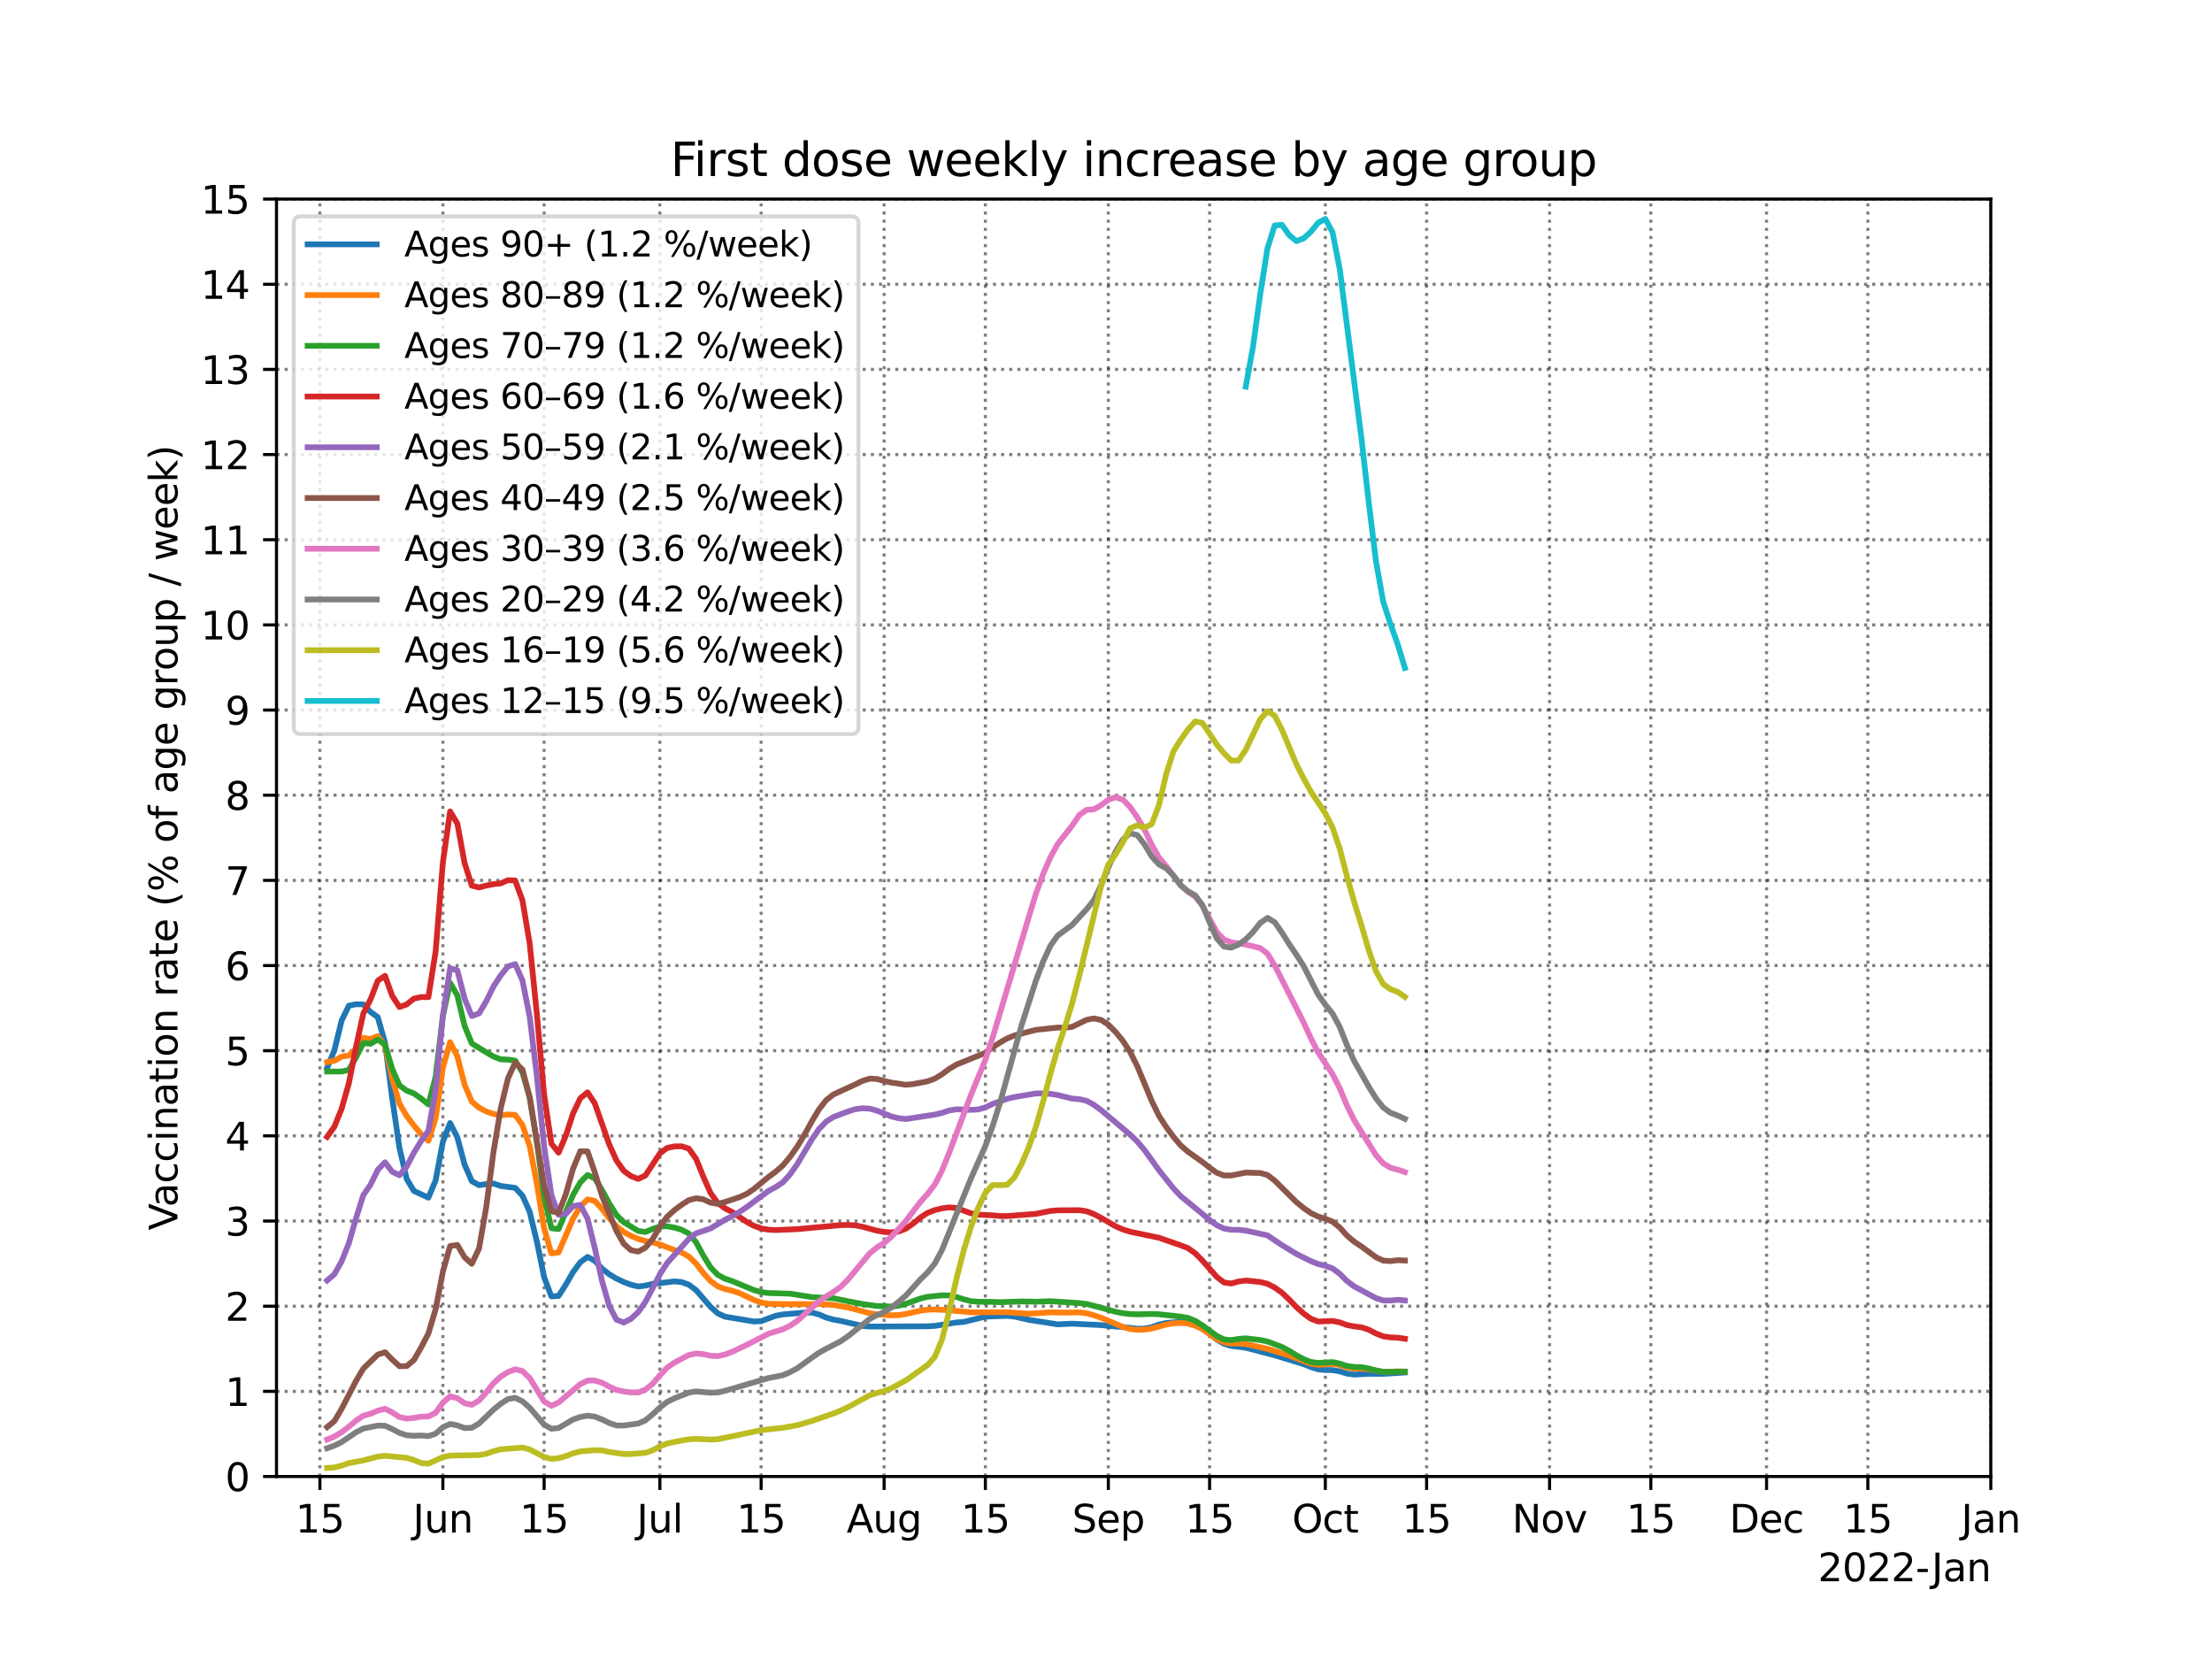 <?xml version="1.0" encoding="utf-8" standalone="no"?>
<!DOCTYPE svg PUBLIC "-//W3C//DTD SVG 1.1//EN"
  "http://www.w3.org/Graphics/SVG/1.1/DTD/svg11.dtd">
<svg height="432pt" version="1.1" viewBox="0 0 576 432" width="576pt" xmlns="http://www.w3.org/2000/svg" xmlns:xlink="http://www.w3.org/1999/xlink">
 <defs>
  <style type="text/css">*{stroke-linecap:butt;stroke-linejoin:round;}</style>
 </defs>
 <g id="figure_1">
  <g id="patch_1">
   <path d="M 0 432 
L 576 432 
L 576 0 
L 0 0 
z
" style="fill:#ffffff;"/>
  </g>
  <g id="axes_1">
   <g id="patch_2">
    <path d="M 72 384.48 
L 518.4 384.48 
L 518.4 51.84 
L 72 51.84 
z
" style="fill:#ffffff;"/>
   </g>
   <g id="matplotlib.axis_1">
    <g id="xtick_1">
     <g id="line2d_1">
      <path clip-path="url(#pce93db33d5)" d="M 83.301 384.48 
L 83.301 51.84 
" style="fill:none;stroke:#000000;stroke-dasharray:0.8,1.32;stroke-dashoffset:0;stroke-opacity:0.5;stroke-width:0.8;"/>
     </g>
     <g id="line2d_2">
      <defs>
       <path d="M 0 0 
L 0 3.5 
" id="mb866aa9a8f" style="stroke:#000000;stroke-width:0.8;"/>
      </defs>
      <g>
       <use style="stroke:#000000;stroke-width:0.8;" x="83.301" xlink:href="#mb866aa9a8f" y="384.48"/>
      </g>
     </g>
     <g id="text_1">
      <!-- 15 -->
      <g transform="translate(76.939 399.078)scale(0.1 -0.1)">
       <defs>
        <path d="M 794 531 
L 1825 531 
L 1825 4091 
L 703 3866 
L 703 4441 
L 1819 4666 
L 2450 4666 
L 2450 531 
L 3481 531 
L 3481 0 
L 794 0 
L 794 531 
z
" id="DejaVuSans-31" transform="scale(0.016)"/>
        <path d="M 691 4666 
L 3169 4666 
L 3169 4134 
L 1269 4134 
L 1269 2991 
Q 1406 3038 1543 3061 
Q 1681 3084 1819 3084 
Q 2600 3084 3056 2656 
Q 3513 2228 3513 1497 
Q 3513 744 3044 326 
Q 2575 -91 1722 -91 
Q 1428 -91 1123 -41 
Q 819 9 494 109 
L 494 744 
Q 775 591 1075 516 
Q 1375 441 1709 441 
Q 2250 441 2565 725 
Q 2881 1009 2881 1497 
Q 2881 1984 2565 2268 
Q 2250 2553 1709 2553 
Q 1456 2553 1204 2497 
Q 953 2441 691 2322 
L 691 4666 
z
" id="DejaVuSans-35" transform="scale(0.016)"/>
       </defs>
       <use xlink:href="#DejaVuSans-31"/>
       <use x="63.623" xlink:href="#DejaVuSans-35"/>
      </g>
     </g>
    </g>
    <g id="xtick_2">
     <g id="line2d_3">
      <path clip-path="url(#pce93db33d5)" d="M 115.322 384.48 
L 115.322 51.84 
" style="fill:none;stroke:#000000;stroke-dasharray:0.8,1.32;stroke-dashoffset:0;stroke-opacity:0.5;stroke-width:0.8;"/>
     </g>
     <g id="line2d_4">
      <g>
       <use style="stroke:#000000;stroke-width:0.8;" x="115.322" xlink:href="#mb866aa9a8f" y="384.48"/>
      </g>
     </g>
     <g id="text_2">
      <!-- Jun -->
      <g transform="translate(107.509 399.078)scale(0.1 -0.1)">
       <defs>
        <path d="M 628 4666 
L 1259 4666 
L 1259 325 
Q 1259 -519 939 -900 
Q 619 -1281 -91 -1281 
L -331 -1281 
L -331 -750 
L -134 -750 
Q 284 -750 456 -515 
Q 628 -281 628 325 
L 628 4666 
z
" id="DejaVuSans-4a" transform="scale(0.016)"/>
        <path d="M 544 1381 
L 544 3500 
L 1119 3500 
L 1119 1403 
Q 1119 906 1312 657 
Q 1506 409 1894 409 
Q 2359 409 2629 706 
Q 2900 1003 2900 1516 
L 2900 3500 
L 3475 3500 
L 3475 0 
L 2900 0 
L 2900 538 
Q 2691 219 2414 64 
Q 2138 -91 1772 -91 
Q 1169 -91 856 284 
Q 544 659 544 1381 
z
M 1991 3584 
L 1991 3584 
z
" id="DejaVuSans-75" transform="scale(0.016)"/>
        <path d="M 3513 2113 
L 3513 0 
L 2938 0 
L 2938 2094 
Q 2938 2591 2744 2837 
Q 2550 3084 2163 3084 
Q 1697 3084 1428 2787 
Q 1159 2491 1159 1978 
L 1159 0 
L 581 0 
L 581 3500 
L 1159 3500 
L 1159 2956 
Q 1366 3272 1645 3428 
Q 1925 3584 2291 3584 
Q 2894 3584 3203 3211 
Q 3513 2838 3513 2113 
z
" id="DejaVuSans-6e" transform="scale(0.016)"/>
       </defs>
       <use xlink:href="#DejaVuSans-4a"/>
       <use x="29.492" xlink:href="#DejaVuSans-75"/>
       <use x="92.871" xlink:href="#DejaVuSans-6e"/>
      </g>
     </g>
    </g>
    <g id="xtick_3">
     <g id="line2d_5">
      <path clip-path="url(#pce93db33d5)" d="M 141.691 384.48 
L 141.691 51.84 
" style="fill:none;stroke:#000000;stroke-dasharray:0.8,1.32;stroke-dashoffset:0;stroke-opacity:0.5;stroke-width:0.8;"/>
     </g>
     <g id="line2d_6">
      <g>
       <use style="stroke:#000000;stroke-width:0.8;" x="141.691" xlink:href="#mb866aa9a8f" y="384.48"/>
      </g>
     </g>
     <g id="text_3">
      <!-- 15 -->
      <g transform="translate(135.329 399.078)scale(0.1 -0.1)">
       <use xlink:href="#DejaVuSans-31"/>
       <use x="63.623" xlink:href="#DejaVuSans-35"/>
      </g>
     </g>
    </g>
    <g id="xtick_4">
     <g id="line2d_7">
      <path clip-path="url(#pce93db33d5)" d="M 171.828 384.48 
L 171.828 51.84 
" style="fill:none;stroke:#000000;stroke-dasharray:0.8,1.32;stroke-dashoffset:0;stroke-opacity:0.5;stroke-width:0.8;"/>
     </g>
     <g id="line2d_8">
      <g>
       <use style="stroke:#000000;stroke-width:0.8;" x="171.828" xlink:href="#mb866aa9a8f" y="384.48"/>
      </g>
     </g>
     <g id="text_4">
      <!-- Jul -->
      <g transform="translate(165.795 399.078)scale(0.1 -0.1)">
       <defs>
        <path d="M 603 4863 
L 1178 4863 
L 1178 0 
L 603 0 
L 603 4863 
z
" id="DejaVuSans-6c" transform="scale(0.016)"/>
       </defs>
       <use xlink:href="#DejaVuSans-4a"/>
       <use x="29.492" xlink:href="#DejaVuSans-75"/>
       <use x="92.871" xlink:href="#DejaVuSans-6c"/>
      </g>
     </g>
    </g>
    <g id="xtick_5">
     <g id="line2d_9">
      <path clip-path="url(#pce93db33d5)" d="M 198.197 384.48 
L 198.197 51.84 
" style="fill:none;stroke:#000000;stroke-dasharray:0.8,1.32;stroke-dashoffset:0;stroke-opacity:0.5;stroke-width:0.8;"/>
     </g>
     <g id="line2d_10">
      <g>
       <use style="stroke:#000000;stroke-width:0.8;" x="198.197" xlink:href="#mb866aa9a8f" y="384.48"/>
      </g>
     </g>
     <g id="text_5">
      <!-- 15 -->
      <g transform="translate(191.835 399.078)scale(0.1 -0.1)">
       <use xlink:href="#DejaVuSans-31"/>
       <use x="63.623" xlink:href="#DejaVuSans-35"/>
      </g>
     </g>
    </g>
    <g id="xtick_6">
     <g id="line2d_11">
      <path clip-path="url(#pce93db33d5)" d="M 230.218 384.48 
L 230.218 51.84 
" style="fill:none;stroke:#000000;stroke-dasharray:0.8,1.32;stroke-dashoffset:0;stroke-opacity:0.5;stroke-width:0.8;"/>
     </g>
     <g id="line2d_12">
      <g>
       <use style="stroke:#000000;stroke-width:0.8;" x="230.218" xlink:href="#mb866aa9a8f" y="384.48"/>
      </g>
     </g>
     <g id="text_6">
      <!-- Aug -->
      <g transform="translate(220.454 399.078)scale(0.1 -0.1)">
       <defs>
        <path d="M 2188 4044 
L 1331 1722 
L 3047 1722 
L 2188 4044 
z
M 1831 4666 
L 2547 4666 
L 4325 0 
L 3669 0 
L 3244 1197 
L 1141 1197 
L 716 0 
L 50 0 
L 1831 4666 
z
" id="DejaVuSans-41" transform="scale(0.016)"/>
        <path d="M 2906 1791 
Q 2906 2416 2648 2759 
Q 2391 3103 1925 3103 
Q 1463 3103 1205 2759 
Q 947 2416 947 1791 
Q 947 1169 1205 825 
Q 1463 481 1925 481 
Q 2391 481 2648 825 
Q 2906 1169 2906 1791 
z
M 3481 434 
Q 3481 -459 3084 -895 
Q 2688 -1331 1869 -1331 
Q 1566 -1331 1297 -1286 
Q 1028 -1241 775 -1147 
L 775 -588 
Q 1028 -725 1275 -790 
Q 1522 -856 1778 -856 
Q 2344 -856 2625 -561 
Q 2906 -266 2906 331 
L 2906 616 
Q 2728 306 2450 153 
Q 2172 0 1784 0 
Q 1141 0 747 490 
Q 353 981 353 1791 
Q 353 2603 747 3093 
Q 1141 3584 1784 3584 
Q 2172 3584 2450 3431 
Q 2728 3278 2906 2969 
L 2906 3500 
L 3481 3500 
L 3481 434 
z
" id="DejaVuSans-67" transform="scale(0.016)"/>
       </defs>
       <use xlink:href="#DejaVuSans-41"/>
       <use x="68.408" xlink:href="#DejaVuSans-75"/>
       <use x="131.787" xlink:href="#DejaVuSans-67"/>
      </g>
     </g>
    </g>
    <g id="xtick_7">
     <g id="line2d_13">
      <path clip-path="url(#pce93db33d5)" d="M 256.587 384.48 
L 256.587 51.84 
" style="fill:none;stroke:#000000;stroke-dasharray:0.8,1.32;stroke-dashoffset:0;stroke-opacity:0.5;stroke-width:0.8;"/>
     </g>
     <g id="line2d_14">
      <g>
       <use style="stroke:#000000;stroke-width:0.8;" x="256.587" xlink:href="#mb866aa9a8f" y="384.48"/>
      </g>
     </g>
     <g id="text_7">
      <!-- 15 -->
      <g transform="translate(250.225 399.078)scale(0.1 -0.1)">
       <use xlink:href="#DejaVuSans-31"/>
       <use x="63.623" xlink:href="#DejaVuSans-35"/>
      </g>
     </g>
    </g>
    <g id="xtick_8">
     <g id="line2d_15">
      <path clip-path="url(#pce93db33d5)" d="M 288.608 384.48 
L 288.608 51.84 
" style="fill:none;stroke:#000000;stroke-dasharray:0.8,1.32;stroke-dashoffset:0;stroke-opacity:0.5;stroke-width:0.8;"/>
     </g>
     <g id="line2d_16">
      <g>
       <use style="stroke:#000000;stroke-width:0.8;" x="288.608" xlink:href="#mb866aa9a8f" y="384.48"/>
      </g>
     </g>
     <g id="text_8">
      <!-- Sep -->
      <g transform="translate(279.183 399.078)scale(0.1 -0.1)">
       <defs>
        <path d="M 3425 4513 
L 3425 3897 
Q 3066 4069 2747 4153 
Q 2428 4238 2131 4238 
Q 1616 4238 1336 4038 
Q 1056 3838 1056 3469 
Q 1056 3159 1242 3001 
Q 1428 2844 1947 2747 
L 2328 2669 
Q 3034 2534 3370 2195 
Q 3706 1856 3706 1288 
Q 3706 609 3251 259 
Q 2797 -91 1919 -91 
Q 1588 -91 1214 -16 
Q 841 59 441 206 
L 441 856 
Q 825 641 1194 531 
Q 1563 422 1919 422 
Q 2459 422 2753 634 
Q 3047 847 3047 1241 
Q 3047 1584 2836 1778 
Q 2625 1972 2144 2069 
L 1759 2144 
Q 1053 2284 737 2584 
Q 422 2884 422 3419 
Q 422 4038 858 4394 
Q 1294 4750 2059 4750 
Q 2388 4750 2728 4690 
Q 3069 4631 3425 4513 
z
" id="DejaVuSans-53" transform="scale(0.016)"/>
        <path d="M 3597 1894 
L 3597 1613 
L 953 1613 
Q 991 1019 1311 708 
Q 1631 397 2203 397 
Q 2534 397 2845 478 
Q 3156 559 3463 722 
L 3463 178 
Q 3153 47 2828 -22 
Q 2503 -91 2169 -91 
Q 1331 -91 842 396 
Q 353 884 353 1716 
Q 353 2575 817 3079 
Q 1281 3584 2069 3584 
Q 2775 3584 3186 3129 
Q 3597 2675 3597 1894 
z
M 3022 2063 
Q 3016 2534 2758 2815 
Q 2500 3097 2075 3097 
Q 1594 3097 1305 2825 
Q 1016 2553 972 2059 
L 3022 2063 
z
" id="DejaVuSans-65" transform="scale(0.016)"/>
        <path d="M 1159 525 
L 1159 -1331 
L 581 -1331 
L 581 3500 
L 1159 3500 
L 1159 2969 
Q 1341 3281 1617 3432 
Q 1894 3584 2278 3584 
Q 2916 3584 3314 3078 
Q 3713 2572 3713 1747 
Q 3713 922 3314 415 
Q 2916 -91 2278 -91 
Q 1894 -91 1617 61 
Q 1341 213 1159 525 
z
M 3116 1747 
Q 3116 2381 2855 2742 
Q 2594 3103 2138 3103 
Q 1681 3103 1420 2742 
Q 1159 2381 1159 1747 
Q 1159 1113 1420 752 
Q 1681 391 2138 391 
Q 2594 391 2855 752 
Q 3116 1113 3116 1747 
z
" id="DejaVuSans-70" transform="scale(0.016)"/>
       </defs>
       <use xlink:href="#DejaVuSans-53"/>
       <use x="63.477" xlink:href="#DejaVuSans-65"/>
       <use x="125" xlink:href="#DejaVuSans-70"/>
      </g>
     </g>
    </g>
    <g id="xtick_9">
     <g id="line2d_17">
      <path clip-path="url(#pce93db33d5)" d="M 314.977 384.48 
L 314.977 51.84 
" style="fill:none;stroke:#000000;stroke-dasharray:0.8,1.32;stroke-dashoffset:0;stroke-opacity:0.5;stroke-width:0.8;"/>
     </g>
     <g id="line2d_18">
      <g>
       <use style="stroke:#000000;stroke-width:0.8;" x="314.977" xlink:href="#mb866aa9a8f" y="384.48"/>
      </g>
     </g>
     <g id="text_9">
      <!-- 15 -->
      <g transform="translate(308.615 399.078)scale(0.1 -0.1)">
       <use xlink:href="#DejaVuSans-31"/>
       <use x="63.623" xlink:href="#DejaVuSans-35"/>
      </g>
     </g>
    </g>
    <g id="xtick_10">
     <g id="line2d_19">
      <path clip-path="url(#pce93db33d5)" d="M 345.114 384.48 
L 345.114 51.84 
" style="fill:none;stroke:#000000;stroke-dasharray:0.8,1.32;stroke-dashoffset:0;stroke-opacity:0.5;stroke-width:0.8;"/>
     </g>
     <g id="line2d_20">
      <g>
       <use style="stroke:#000000;stroke-width:0.8;" x="345.114" xlink:href="#mb866aa9a8f" y="384.48"/>
      </g>
     </g>
     <g id="text_10">
      <!-- Oct -->
      <g transform="translate(336.469 399.078)scale(0.1 -0.1)">
       <defs>
        <path d="M 2522 4238 
Q 1834 4238 1429 3725 
Q 1025 3213 1025 2328 
Q 1025 1447 1429 934 
Q 1834 422 2522 422 
Q 3209 422 3611 934 
Q 4013 1447 4013 2328 
Q 4013 3213 3611 3725 
Q 3209 4238 2522 4238 
z
M 2522 4750 
Q 3503 4750 4090 4092 
Q 4678 3434 4678 2328 
Q 4678 1225 4090 567 
Q 3503 -91 2522 -91 
Q 1538 -91 948 565 
Q 359 1222 359 2328 
Q 359 3434 948 4092 
Q 1538 4750 2522 4750 
z
" id="DejaVuSans-4f" transform="scale(0.016)"/>
        <path d="M 3122 3366 
L 3122 2828 
Q 2878 2963 2633 3030 
Q 2388 3097 2138 3097 
Q 1578 3097 1268 2742 
Q 959 2388 959 1747 
Q 959 1106 1268 751 
Q 1578 397 2138 397 
Q 2388 397 2633 464 
Q 2878 531 3122 666 
L 3122 134 
Q 2881 22 2623 -34 
Q 2366 -91 2075 -91 
Q 1284 -91 818 406 
Q 353 903 353 1747 
Q 353 2603 823 3093 
Q 1294 3584 2113 3584 
Q 2378 3584 2631 3529 
Q 2884 3475 3122 3366 
z
" id="DejaVuSans-63" transform="scale(0.016)"/>
        <path d="M 1172 4494 
L 1172 3500 
L 2356 3500 
L 2356 3053 
L 1172 3053 
L 1172 1153 
Q 1172 725 1289 603 
Q 1406 481 1766 481 
L 2356 481 
L 2356 0 
L 1766 0 
Q 1100 0 847 248 
Q 594 497 594 1153 
L 594 3053 
L 172 3053 
L 172 3500 
L 594 3500 
L 594 4494 
L 1172 4494 
z
" id="DejaVuSans-74" transform="scale(0.016)"/>
       </defs>
       <use xlink:href="#DejaVuSans-4f"/>
       <use x="78.711" xlink:href="#DejaVuSans-63"/>
       <use x="133.691" xlink:href="#DejaVuSans-74"/>
      </g>
     </g>
    </g>
    <g id="xtick_11">
     <g id="line2d_21">
      <path clip-path="url(#pce93db33d5)" d="M 371.484 384.48 
L 371.484 51.84 
" style="fill:none;stroke:#000000;stroke-dasharray:0.8,1.32;stroke-dashoffset:0;stroke-opacity:0.5;stroke-width:0.8;"/>
     </g>
     <g id="line2d_22">
      <g>
       <use style="stroke:#000000;stroke-width:0.8;" x="371.484" xlink:href="#mb866aa9a8f" y="384.48"/>
      </g>
     </g>
     <g id="text_11">
      <!-- 15 -->
      <g transform="translate(365.121 399.078)scale(0.1 -0.1)">
       <use xlink:href="#DejaVuSans-31"/>
       <use x="63.623" xlink:href="#DejaVuSans-35"/>
      </g>
     </g>
    </g>
    <g id="xtick_12">
     <g id="line2d_23">
      <path clip-path="url(#pce93db33d5)" d="M 403.504 384.48 
L 403.504 51.84 
" style="fill:none;stroke:#000000;stroke-dasharray:0.8,1.32;stroke-dashoffset:0;stroke-opacity:0.5;stroke-width:0.8;"/>
     </g>
     <g id="line2d_24">
      <g>
       <use style="stroke:#000000;stroke-width:0.8;" x="403.504" xlink:href="#mb866aa9a8f" y="384.48"/>
      </g>
     </g>
     <g id="text_12">
      <!-- Nov -->
      <g transform="translate(393.744 399.078)scale(0.1 -0.1)">
       <defs>
        <path d="M 628 4666 
L 1478 4666 
L 3547 763 
L 3547 4666 
L 4159 4666 
L 4159 0 
L 3309 0 
L 1241 3903 
L 1241 0 
L 628 0 
L 628 4666 
z
" id="DejaVuSans-4e" transform="scale(0.016)"/>
        <path d="M 1959 3097 
Q 1497 3097 1228 2736 
Q 959 2375 959 1747 
Q 959 1119 1226 758 
Q 1494 397 1959 397 
Q 2419 397 2687 759 
Q 2956 1122 2956 1747 
Q 2956 2369 2687 2733 
Q 2419 3097 1959 3097 
z
M 1959 3584 
Q 2709 3584 3137 3096 
Q 3566 2609 3566 1747 
Q 3566 888 3137 398 
Q 2709 -91 1959 -91 
Q 1206 -91 779 398 
Q 353 888 353 1747 
Q 353 2609 779 3096 
Q 1206 3584 1959 3584 
z
" id="DejaVuSans-6f" transform="scale(0.016)"/>
        <path d="M 191 3500 
L 800 3500 
L 1894 563 
L 2988 3500 
L 3597 3500 
L 2284 0 
L 1503 0 
L 191 3500 
z
" id="DejaVuSans-76" transform="scale(0.016)"/>
       </defs>
       <use xlink:href="#DejaVuSans-4e"/>
       <use x="74.805" xlink:href="#DejaVuSans-6f"/>
       <use x="135.986" xlink:href="#DejaVuSans-76"/>
      </g>
     </g>
    </g>
    <g id="xtick_13">
     <g id="line2d_25">
      <path clip-path="url(#pce93db33d5)" d="M 429.873 384.48 
L 429.873 51.84 
" style="fill:none;stroke:#000000;stroke-dasharray:0.8,1.32;stroke-dashoffset:0;stroke-opacity:0.5;stroke-width:0.8;"/>
     </g>
     <g id="line2d_26">
      <g>
       <use style="stroke:#000000;stroke-width:0.8;" x="429.873" xlink:href="#mb866aa9a8f" y="384.48"/>
      </g>
     </g>
     <g id="text_13">
      <!-- 15 -->
      <g transform="translate(423.511 399.078)scale(0.1 -0.1)">
       <use xlink:href="#DejaVuSans-31"/>
       <use x="63.623" xlink:href="#DejaVuSans-35"/>
      </g>
     </g>
    </g>
    <g id="xtick_14">
     <g id="line2d_27">
      <path clip-path="url(#pce93db33d5)" d="M 460.01 384.48 
L 460.01 51.84 
" style="fill:none;stroke:#000000;stroke-dasharray:0.8,1.32;stroke-dashoffset:0;stroke-opacity:0.5;stroke-width:0.8;"/>
     </g>
     <g id="line2d_28">
      <g>
       <use style="stroke:#000000;stroke-width:0.8;" x="460.01" xlink:href="#mb866aa9a8f" y="384.48"/>
      </g>
     </g>
     <g id="text_14">
      <!-- Dec -->
      <g transform="translate(450.334 399.078)scale(0.1 -0.1)">
       <defs>
        <path d="M 1259 4147 
L 1259 519 
L 2022 519 
Q 2988 519 3436 956 
Q 3884 1394 3884 2338 
Q 3884 3275 3436 3711 
Q 2988 4147 2022 4147 
L 1259 4147 
z
M 628 4666 
L 1925 4666 
Q 3281 4666 3915 4102 
Q 4550 3538 4550 2338 
Q 4550 1131 3912 565 
Q 3275 0 1925 0 
L 628 0 
L 628 4666 
z
" id="DejaVuSans-44" transform="scale(0.016)"/>
       </defs>
       <use xlink:href="#DejaVuSans-44"/>
       <use x="77.002" xlink:href="#DejaVuSans-65"/>
       <use x="138.525" xlink:href="#DejaVuSans-63"/>
      </g>
     </g>
    </g>
    <g id="xtick_15">
     <g id="line2d_29">
      <path clip-path="url(#pce93db33d5)" d="M 486.38 384.48 
L 486.38 51.84 
" style="fill:none;stroke:#000000;stroke-dasharray:0.8,1.32;stroke-dashoffset:0;stroke-opacity:0.5;stroke-width:0.8;"/>
     </g>
     <g id="line2d_30">
      <g>
       <use style="stroke:#000000;stroke-width:0.8;" x="486.38" xlink:href="#mb866aa9a8f" y="384.48"/>
      </g>
     </g>
     <g id="text_15">
      <!-- 15 -->
      <g transform="translate(480.017 399.078)scale(0.1 -0.1)">
       <use xlink:href="#DejaVuSans-31"/>
       <use x="63.623" xlink:href="#DejaVuSans-35"/>
      </g>
     </g>
    </g>
    <g id="xtick_16">
     <g id="line2d_31">
      <path clip-path="url(#pce93db33d5)" d="M 518.4 384.48 
L 518.4 51.84 
" style="fill:none;stroke:#000000;stroke-dasharray:0.8,1.32;stroke-dashoffset:0;stroke-opacity:0.5;stroke-width:0.8;"/>
     </g>
     <g id="line2d_32">
      <g>
       <use style="stroke:#000000;stroke-width:0.8;" x="518.4" xlink:href="#mb866aa9a8f" y="384.48"/>
      </g>
     </g>
     <g id="text_16">
      <!-- Jan -->
      <g transform="translate(510.692 399.078)scale(0.1 -0.1)">
       <defs>
        <path d="M 2194 1759 
Q 1497 1759 1228 1600 
Q 959 1441 959 1056 
Q 959 750 1161 570 
Q 1363 391 1709 391 
Q 2188 391 2477 730 
Q 2766 1069 2766 1631 
L 2766 1759 
L 2194 1759 
z
M 3341 1997 
L 3341 0 
L 2766 0 
L 2766 531 
Q 2569 213 2275 61 
Q 1981 -91 1556 -91 
Q 1019 -91 701 211 
Q 384 513 384 1019 
Q 384 1609 779 1909 
Q 1175 2209 1959 2209 
L 2766 2209 
L 2766 2266 
Q 2766 2663 2505 2880 
Q 2244 3097 1772 3097 
Q 1472 3097 1187 3025 
Q 903 2953 641 2809 
L 641 3341 
Q 956 3463 1253 3523 
Q 1550 3584 1831 3584 
Q 2591 3584 2966 3190 
Q 3341 2797 3341 1997 
z
" id="DejaVuSans-61" transform="scale(0.016)"/>
       </defs>
       <use xlink:href="#DejaVuSans-4a"/>
       <use x="29.492" xlink:href="#DejaVuSans-61"/>
       <use x="90.771" xlink:href="#DejaVuSans-6e"/>
      </g>
     </g>
    </g>
    <g id="text_17">
     <!-- 2022-Jan -->
     <g transform="translate(473.364 411.757)scale(0.1 -0.1)">
      <defs>
       <path d="M 1228 531 
L 3431 531 
L 3431 0 
L 469 0 
L 469 531 
Q 828 903 1448 1529 
Q 2069 2156 2228 2338 
Q 2531 2678 2651 2914 
Q 2772 3150 2772 3378 
Q 2772 3750 2511 3984 
Q 2250 4219 1831 4219 
Q 1534 4219 1204 4116 
Q 875 4013 500 3803 
L 500 4441 
Q 881 4594 1212 4672 
Q 1544 4750 1819 4750 
Q 2544 4750 2975 4387 
Q 3406 4025 3406 3419 
Q 3406 3131 3298 2873 
Q 3191 2616 2906 2266 
Q 2828 2175 2409 1742 
Q 1991 1309 1228 531 
z
" id="DejaVuSans-32" transform="scale(0.016)"/>
       <path d="M 2034 4250 
Q 1547 4250 1301 3770 
Q 1056 3291 1056 2328 
Q 1056 1369 1301 889 
Q 1547 409 2034 409 
Q 2525 409 2770 889 
Q 3016 1369 3016 2328 
Q 3016 3291 2770 3770 
Q 2525 4250 2034 4250 
z
M 2034 4750 
Q 2819 4750 3233 4129 
Q 3647 3509 3647 2328 
Q 3647 1150 3233 529 
Q 2819 -91 2034 -91 
Q 1250 -91 836 529 
Q 422 1150 422 2328 
Q 422 3509 836 4129 
Q 1250 4750 2034 4750 
z
" id="DejaVuSans-30" transform="scale(0.016)"/>
       <path d="M 313 2009 
L 1997 2009 
L 1997 1497 
L 313 1497 
L 313 2009 
z
" id="DejaVuSans-2d" transform="scale(0.016)"/>
      </defs>
      <use xlink:href="#DejaVuSans-32"/>
      <use x="63.623" xlink:href="#DejaVuSans-30"/>
      <use x="127.246" xlink:href="#DejaVuSans-32"/>
      <use x="190.869" xlink:href="#DejaVuSans-32"/>
      <use x="254.492" xlink:href="#DejaVuSans-2d"/>
      <use x="296.201" xlink:href="#DejaVuSans-4a"/>
      <use x="325.693" xlink:href="#DejaVuSans-61"/>
      <use x="386.973" xlink:href="#DejaVuSans-6e"/>
     </g>
    </g>
   </g>
   <g id="matplotlib.axis_2">
    <g id="ytick_1">
     <g id="line2d_33">
      <path clip-path="url(#pce93db33d5)" d="M 72 384.48 
L 518.4 384.48 
" style="fill:none;stroke:#000000;stroke-dasharray:0.8,1.32;stroke-dashoffset:0;stroke-opacity:0.5;stroke-width:0.8;"/>
     </g>
     <g id="line2d_34">
      <defs>
       <path d="M 0 0 
L -3.5 0 
" id="md8c204e330" style="stroke:#000000;stroke-width:0.8;"/>
      </defs>
      <g>
       <use style="stroke:#000000;stroke-width:0.8;" x="72" xlink:href="#md8c204e330" y="384.48"/>
      </g>
     </g>
     <g id="text_18">
      <!-- 0 -->
      <g transform="translate(58.638 388.279)scale(0.1 -0.1)">
       <use xlink:href="#DejaVuSans-30"/>
      </g>
     </g>
    </g>
    <g id="ytick_2">
     <g id="line2d_35">
      <path clip-path="url(#pce93db33d5)" d="M 72 362.304 
L 518.4 362.304 
" style="fill:none;stroke:#000000;stroke-dasharray:0.8,1.32;stroke-dashoffset:0;stroke-opacity:0.5;stroke-width:0.8;"/>
     </g>
     <g id="line2d_36">
      <g>
       <use style="stroke:#000000;stroke-width:0.8;" x="72" xlink:href="#md8c204e330" y="362.304"/>
      </g>
     </g>
     <g id="text_19">
      <!-- 1 -->
      <g transform="translate(58.638 366.103)scale(0.1 -0.1)">
       <use xlink:href="#DejaVuSans-31"/>
      </g>
     </g>
    </g>
    <g id="ytick_3">
     <g id="line2d_37">
      <path clip-path="url(#pce93db33d5)" d="M 72 340.128 
L 518.4 340.128 
" style="fill:none;stroke:#000000;stroke-dasharray:0.8,1.32;stroke-dashoffset:0;stroke-opacity:0.5;stroke-width:0.8;"/>
     </g>
     <g id="line2d_38">
      <g>
       <use style="stroke:#000000;stroke-width:0.8;" x="72" xlink:href="#md8c204e330" y="340.128"/>
      </g>
     </g>
     <g id="text_20">
      <!-- 2 -->
      <g transform="translate(58.638 343.927)scale(0.1 -0.1)">
       <use xlink:href="#DejaVuSans-32"/>
      </g>
     </g>
    </g>
    <g id="ytick_4">
     <g id="line2d_39">
      <path clip-path="url(#pce93db33d5)" d="M 72 317.952 
L 518.4 317.952 
" style="fill:none;stroke:#000000;stroke-dasharray:0.8,1.32;stroke-dashoffset:0;stroke-opacity:0.5;stroke-width:0.8;"/>
     </g>
     <g id="line2d_40">
      <g>
       <use style="stroke:#000000;stroke-width:0.8;" x="72" xlink:href="#md8c204e330" y="317.952"/>
      </g>
     </g>
     <g id="text_21">
      <!-- 3 -->
      <g transform="translate(58.638 321.751)scale(0.1 -0.1)">
       <defs>
        <path d="M 2597 2516 
Q 3050 2419 3304 2112 
Q 3559 1806 3559 1356 
Q 3559 666 3084 287 
Q 2609 -91 1734 -91 
Q 1441 -91 1130 -33 
Q 819 25 488 141 
L 488 750 
Q 750 597 1062 519 
Q 1375 441 1716 441 
Q 2309 441 2620 675 
Q 2931 909 2931 1356 
Q 2931 1769 2642 2001 
Q 2353 2234 1838 2234 
L 1294 2234 
L 1294 2753 
L 1863 2753 
Q 2328 2753 2575 2939 
Q 2822 3125 2822 3475 
Q 2822 3834 2567 4026 
Q 2313 4219 1838 4219 
Q 1578 4219 1281 4162 
Q 984 4106 628 3988 
L 628 4550 
Q 988 4650 1302 4700 
Q 1616 4750 1894 4750 
Q 2613 4750 3031 4423 
Q 3450 4097 3450 3541 
Q 3450 3153 3228 2886 
Q 3006 2619 2597 2516 
z
" id="DejaVuSans-33" transform="scale(0.016)"/>
       </defs>
       <use xlink:href="#DejaVuSans-33"/>
      </g>
     </g>
    </g>
    <g id="ytick_5">
     <g id="line2d_41">
      <path clip-path="url(#pce93db33d5)" d="M 72 295.776 
L 518.4 295.776 
" style="fill:none;stroke:#000000;stroke-dasharray:0.8,1.32;stroke-dashoffset:0;stroke-opacity:0.5;stroke-width:0.8;"/>
     </g>
     <g id="line2d_42">
      <g>
       <use style="stroke:#000000;stroke-width:0.8;" x="72" xlink:href="#md8c204e330" y="295.776"/>
      </g>
     </g>
     <g id="text_22">
      <!-- 4 -->
      <g transform="translate(58.638 299.575)scale(0.1 -0.1)">
       <defs>
        <path d="M 2419 4116 
L 825 1625 
L 2419 1625 
L 2419 4116 
z
M 2253 4666 
L 3047 4666 
L 3047 1625 
L 3713 1625 
L 3713 1100 
L 3047 1100 
L 3047 0 
L 2419 0 
L 2419 1100 
L 313 1100 
L 313 1709 
L 2253 4666 
z
" id="DejaVuSans-34" transform="scale(0.016)"/>
       </defs>
       <use xlink:href="#DejaVuSans-34"/>
      </g>
     </g>
    </g>
    <g id="ytick_6">
     <g id="line2d_43">
      <path clip-path="url(#pce93db33d5)" d="M 72 273.6 
L 518.4 273.6 
" style="fill:none;stroke:#000000;stroke-dasharray:0.8,1.32;stroke-dashoffset:0;stroke-opacity:0.5;stroke-width:0.8;"/>
     </g>
     <g id="line2d_44">
      <g>
       <use style="stroke:#000000;stroke-width:0.8;" x="72" xlink:href="#md8c204e330" y="273.6"/>
      </g>
     </g>
     <g id="text_23">
      <!-- 5 -->
      <g transform="translate(58.638 277.399)scale(0.1 -0.1)">
       <use xlink:href="#DejaVuSans-35"/>
      </g>
     </g>
    </g>
    <g id="ytick_7">
     <g id="line2d_45">
      <path clip-path="url(#pce93db33d5)" d="M 72 251.424 
L 518.4 251.424 
" style="fill:none;stroke:#000000;stroke-dasharray:0.8,1.32;stroke-dashoffset:0;stroke-opacity:0.5;stroke-width:0.8;"/>
     </g>
     <g id="line2d_46">
      <g>
       <use style="stroke:#000000;stroke-width:0.8;" x="72" xlink:href="#md8c204e330" y="251.424"/>
      </g>
     </g>
     <g id="text_24">
      <!-- 6 -->
      <g transform="translate(58.638 255.223)scale(0.1 -0.1)">
       <defs>
        <path d="M 2113 2584 
Q 1688 2584 1439 2293 
Q 1191 2003 1191 1497 
Q 1191 994 1439 701 
Q 1688 409 2113 409 
Q 2538 409 2786 701 
Q 3034 994 3034 1497 
Q 3034 2003 2786 2293 
Q 2538 2584 2113 2584 
z
M 3366 4563 
L 3366 3988 
Q 3128 4100 2886 4159 
Q 2644 4219 2406 4219 
Q 1781 4219 1451 3797 
Q 1122 3375 1075 2522 
Q 1259 2794 1537 2939 
Q 1816 3084 2150 3084 
Q 2853 3084 3261 2657 
Q 3669 2231 3669 1497 
Q 3669 778 3244 343 
Q 2819 -91 2113 -91 
Q 1303 -91 875 529 
Q 447 1150 447 2328 
Q 447 3434 972 4092 
Q 1497 4750 2381 4750 
Q 2619 4750 2861 4703 
Q 3103 4656 3366 4563 
z
" id="DejaVuSans-36" transform="scale(0.016)"/>
       </defs>
       <use xlink:href="#DejaVuSans-36"/>
      </g>
     </g>
    </g>
    <g id="ytick_8">
     <g id="line2d_47">
      <path clip-path="url(#pce93db33d5)" d="M 72 229.248 
L 518.4 229.248 
" style="fill:none;stroke:#000000;stroke-dasharray:0.8,1.32;stroke-dashoffset:0;stroke-opacity:0.5;stroke-width:0.8;"/>
     </g>
     <g id="line2d_48">
      <g>
       <use style="stroke:#000000;stroke-width:0.8;" x="72" xlink:href="#md8c204e330" y="229.248"/>
      </g>
     </g>
     <g id="text_25">
      <!-- 7 -->
      <g transform="translate(58.638 233.047)scale(0.1 -0.1)">
       <defs>
        <path d="M 525 4666 
L 3525 4666 
L 3525 4397 
L 1831 0 
L 1172 0 
L 2766 4134 
L 525 4134 
L 525 4666 
z
" id="DejaVuSans-37" transform="scale(0.016)"/>
       </defs>
       <use xlink:href="#DejaVuSans-37"/>
      </g>
     </g>
    </g>
    <g id="ytick_9">
     <g id="line2d_49">
      <path clip-path="url(#pce93db33d5)" d="M 72 207.072 
L 518.4 207.072 
" style="fill:none;stroke:#000000;stroke-dasharray:0.8,1.32;stroke-dashoffset:0;stroke-opacity:0.5;stroke-width:0.8;"/>
     </g>
     <g id="line2d_50">
      <g>
       <use style="stroke:#000000;stroke-width:0.8;" x="72" xlink:href="#md8c204e330" y="207.072"/>
      </g>
     </g>
     <g id="text_26">
      <!-- 8 -->
      <g transform="translate(58.638 210.871)scale(0.1 -0.1)">
       <defs>
        <path d="M 2034 2216 
Q 1584 2216 1326 1975 
Q 1069 1734 1069 1313 
Q 1069 891 1326 650 
Q 1584 409 2034 409 
Q 2484 409 2743 651 
Q 3003 894 3003 1313 
Q 3003 1734 2745 1975 
Q 2488 2216 2034 2216 
z
M 1403 2484 
Q 997 2584 770 2862 
Q 544 3141 544 3541 
Q 544 4100 942 4425 
Q 1341 4750 2034 4750 
Q 2731 4750 3128 4425 
Q 3525 4100 3525 3541 
Q 3525 3141 3298 2862 
Q 3072 2584 2669 2484 
Q 3125 2378 3379 2068 
Q 3634 1759 3634 1313 
Q 3634 634 3220 271 
Q 2806 -91 2034 -91 
Q 1263 -91 848 271 
Q 434 634 434 1313 
Q 434 1759 690 2068 
Q 947 2378 1403 2484 
z
M 1172 3481 
Q 1172 3119 1398 2916 
Q 1625 2713 2034 2713 
Q 2441 2713 2670 2916 
Q 2900 3119 2900 3481 
Q 2900 3844 2670 4047 
Q 2441 4250 2034 4250 
Q 1625 4250 1398 4047 
Q 1172 3844 1172 3481 
z
" id="DejaVuSans-38" transform="scale(0.016)"/>
       </defs>
       <use xlink:href="#DejaVuSans-38"/>
      </g>
     </g>
    </g>
    <g id="ytick_10">
     <g id="line2d_51">
      <path clip-path="url(#pce93db33d5)" d="M 72 184.896 
L 518.4 184.896 
" style="fill:none;stroke:#000000;stroke-dasharray:0.8,1.32;stroke-dashoffset:0;stroke-opacity:0.5;stroke-width:0.8;"/>
     </g>
     <g id="line2d_52">
      <g>
       <use style="stroke:#000000;stroke-width:0.8;" x="72" xlink:href="#md8c204e330" y="184.896"/>
      </g>
     </g>
     <g id="text_27">
      <!-- 9 -->
      <g transform="translate(58.638 188.695)scale(0.1 -0.1)">
       <defs>
        <path d="M 703 97 
L 703 672 
Q 941 559 1184 500 
Q 1428 441 1663 441 
Q 2288 441 2617 861 
Q 2947 1281 2994 2138 
Q 2813 1869 2534 1725 
Q 2256 1581 1919 1581 
Q 1219 1581 811 2004 
Q 403 2428 403 3163 
Q 403 3881 828 4315 
Q 1253 4750 1959 4750 
Q 2769 4750 3195 4129 
Q 3622 3509 3622 2328 
Q 3622 1225 3098 567 
Q 2575 -91 1691 -91 
Q 1453 -91 1209 -44 
Q 966 3 703 97 
z
M 1959 2075 
Q 2384 2075 2632 2365 
Q 2881 2656 2881 3163 
Q 2881 3666 2632 3958 
Q 2384 4250 1959 4250 
Q 1534 4250 1286 3958 
Q 1038 3666 1038 3163 
Q 1038 2656 1286 2365 
Q 1534 2075 1959 2075 
z
" id="DejaVuSans-39" transform="scale(0.016)"/>
       </defs>
       <use xlink:href="#DejaVuSans-39"/>
      </g>
     </g>
    </g>
    <g id="ytick_11">
     <g id="line2d_53">
      <path clip-path="url(#pce93db33d5)" d="M 72 162.72 
L 518.4 162.72 
" style="fill:none;stroke:#000000;stroke-dasharray:0.8,1.32;stroke-dashoffset:0;stroke-opacity:0.5;stroke-width:0.8;"/>
     </g>
     <g id="line2d_54">
      <g>
       <use style="stroke:#000000;stroke-width:0.8;" x="72" xlink:href="#md8c204e330" y="162.72"/>
      </g>
     </g>
     <g id="text_28">
      <!-- 10 -->
      <g transform="translate(52.275 166.519)scale(0.1 -0.1)">
       <use xlink:href="#DejaVuSans-31"/>
       <use x="63.623" xlink:href="#DejaVuSans-30"/>
      </g>
     </g>
    </g>
    <g id="ytick_12">
     <g id="line2d_55">
      <path clip-path="url(#pce93db33d5)" d="M 72 140.544 
L 518.4 140.544 
" style="fill:none;stroke:#000000;stroke-dasharray:0.8,1.32;stroke-dashoffset:0;stroke-opacity:0.5;stroke-width:0.8;"/>
     </g>
     <g id="line2d_56">
      <g>
       <use style="stroke:#000000;stroke-width:0.8;" x="72" xlink:href="#md8c204e330" y="140.544"/>
      </g>
     </g>
     <g id="text_29">
      <!-- 11 -->
      <g transform="translate(52.275 144.343)scale(0.1 -0.1)">
       <use xlink:href="#DejaVuSans-31"/>
       <use x="63.623" xlink:href="#DejaVuSans-31"/>
      </g>
     </g>
    </g>
    <g id="ytick_13">
     <g id="line2d_57">
      <path clip-path="url(#pce93db33d5)" d="M 72 118.368 
L 518.4 118.368 
" style="fill:none;stroke:#000000;stroke-dasharray:0.8,1.32;stroke-dashoffset:0;stroke-opacity:0.5;stroke-width:0.8;"/>
     </g>
     <g id="line2d_58">
      <g>
       <use style="stroke:#000000;stroke-width:0.8;" x="72" xlink:href="#md8c204e330" y="118.368"/>
      </g>
     </g>
     <g id="text_30">
      <!-- 12 -->
      <g transform="translate(52.275 122.167)scale(0.1 -0.1)">
       <use xlink:href="#DejaVuSans-31"/>
       <use x="63.623" xlink:href="#DejaVuSans-32"/>
      </g>
     </g>
    </g>
    <g id="ytick_14">
     <g id="line2d_59">
      <path clip-path="url(#pce93db33d5)" d="M 72 96.192 
L 518.4 96.192 
" style="fill:none;stroke:#000000;stroke-dasharray:0.8,1.32;stroke-dashoffset:0;stroke-opacity:0.5;stroke-width:0.8;"/>
     </g>
     <g id="line2d_60">
      <g>
       <use style="stroke:#000000;stroke-width:0.8;" x="72" xlink:href="#md8c204e330" y="96.192"/>
      </g>
     </g>
     <g id="text_31">
      <!-- 13 -->
      <g transform="translate(52.275 99.991)scale(0.1 -0.1)">
       <use xlink:href="#DejaVuSans-31"/>
       <use x="63.623" xlink:href="#DejaVuSans-33"/>
      </g>
     </g>
    </g>
    <g id="ytick_15">
     <g id="line2d_61">
      <path clip-path="url(#pce93db33d5)" d="M 72 74.016 
L 518.4 74.016 
" style="fill:none;stroke:#000000;stroke-dasharray:0.8,1.32;stroke-dashoffset:0;stroke-opacity:0.5;stroke-width:0.8;"/>
     </g>
     <g id="line2d_62">
      <g>
       <use style="stroke:#000000;stroke-width:0.8;" x="72" xlink:href="#md8c204e330" y="74.016"/>
      </g>
     </g>
     <g id="text_32">
      <!-- 14 -->
      <g transform="translate(52.275 77.815)scale(0.1 -0.1)">
       <use xlink:href="#DejaVuSans-31"/>
       <use x="63.623" xlink:href="#DejaVuSans-34"/>
      </g>
     </g>
    </g>
    <g id="ytick_16">
     <g id="line2d_63">
      <path clip-path="url(#pce93db33d5)" d="M 72 51.84 
L 518.4 51.84 
" style="fill:none;stroke:#000000;stroke-dasharray:0.8,1.32;stroke-dashoffset:0;stroke-opacity:0.5;stroke-width:0.8;"/>
     </g>
     <g id="line2d_64">
      <g>
       <use style="stroke:#000000;stroke-width:0.8;" x="72" xlink:href="#md8c204e330" y="51.84"/>
      </g>
     </g>
     <g id="text_33">
      <!-- 15 -->
      <g transform="translate(52.275 55.639)scale(0.1 -0.1)">
       <use xlink:href="#DejaVuSans-31"/>
       <use x="63.623" xlink:href="#DejaVuSans-35"/>
      </g>
     </g>
    </g>
    <g id="text_34">
     <!-- Vaccination rate (% of age group / week) -->
     <g transform="translate(46.195 320.362)rotate(-90)scale(0.1 -0.1)">
      <defs>
       <path d="M 1831 0 
L 50 4666 
L 709 4666 
L 2188 738 
L 3669 4666 
L 4325 4666 
L 2547 0 
L 1831 0 
z
" id="DejaVuSans-56" transform="scale(0.016)"/>
       <path d="M 603 3500 
L 1178 3500 
L 1178 0 
L 603 0 
L 603 3500 
z
M 603 4863 
L 1178 4863 
L 1178 4134 
L 603 4134 
L 603 4863 
z
" id="DejaVuSans-69" transform="scale(0.016)"/>
       <path id="DejaVuSans-20" transform="scale(0.016)"/>
       <path d="M 2631 2963 
Q 2534 3019 2420 3045 
Q 2306 3072 2169 3072 
Q 1681 3072 1420 2755 
Q 1159 2438 1159 1844 
L 1159 0 
L 581 0 
L 581 3500 
L 1159 3500 
L 1159 2956 
Q 1341 3275 1631 3429 
Q 1922 3584 2338 3584 
Q 2397 3584 2469 3576 
Q 2541 3569 2628 3553 
L 2631 2963 
z
" id="DejaVuSans-72" transform="scale(0.016)"/>
       <path d="M 1984 4856 
Q 1566 4138 1362 3434 
Q 1159 2731 1159 2009 
Q 1159 1288 1364 580 
Q 1569 -128 1984 -844 
L 1484 -844 
Q 1016 -109 783 600 
Q 550 1309 550 2009 
Q 550 2706 781 3412 
Q 1013 4119 1484 4856 
L 1984 4856 
z
" id="DejaVuSans-28" transform="scale(0.016)"/>
       <path d="M 4653 2053 
Q 4381 2053 4226 1822 
Q 4072 1591 4072 1178 
Q 4072 772 4226 539 
Q 4381 306 4653 306 
Q 4919 306 5073 539 
Q 5228 772 5228 1178 
Q 5228 1588 5073 1820 
Q 4919 2053 4653 2053 
z
M 4653 2450 
Q 5147 2450 5437 2106 
Q 5728 1763 5728 1178 
Q 5728 594 5436 251 
Q 5144 -91 4653 -91 
Q 4153 -91 3862 251 
Q 3572 594 3572 1178 
Q 3572 1766 3864 2108 
Q 4156 2450 4653 2450 
z
M 1428 4353 
Q 1159 4353 1004 4120 
Q 850 3888 850 3481 
Q 850 3069 1003 2837 
Q 1156 2606 1428 2606 
Q 1700 2606 1854 2837 
Q 2009 3069 2009 3481 
Q 2009 3884 1853 4118 
Q 1697 4353 1428 4353 
z
M 4250 4750 
L 4750 4750 
L 1831 -91 
L 1331 -91 
L 4250 4750 
z
M 1428 4750 
Q 1922 4750 2215 4408 
Q 2509 4066 2509 3481 
Q 2509 2891 2217 2550 
Q 1925 2209 1428 2209 
Q 931 2209 642 2551 
Q 353 2894 353 3481 
Q 353 4063 643 4406 
Q 934 4750 1428 4750 
z
" id="DejaVuSans-25" transform="scale(0.016)"/>
       <path d="M 2375 4863 
L 2375 4384 
L 1825 4384 
Q 1516 4384 1395 4259 
Q 1275 4134 1275 3809 
L 1275 3500 
L 2222 3500 
L 2222 3053 
L 1275 3053 
L 1275 0 
L 697 0 
L 697 3053 
L 147 3053 
L 147 3500 
L 697 3500 
L 697 3744 
Q 697 4328 969 4595 
Q 1241 4863 1831 4863 
L 2375 4863 
z
" id="DejaVuSans-66" transform="scale(0.016)"/>
       <path d="M 1625 4666 
L 2156 4666 
L 531 -594 
L 0 -594 
L 1625 4666 
z
" id="DejaVuSans-2f" transform="scale(0.016)"/>
       <path d="M 269 3500 
L 844 3500 
L 1563 769 
L 2278 3500 
L 2956 3500 
L 3675 769 
L 4391 3500 
L 4966 3500 
L 4050 0 
L 3372 0 
L 2619 2869 
L 1863 0 
L 1184 0 
L 269 3500 
z
" id="DejaVuSans-77" transform="scale(0.016)"/>
       <path d="M 581 4863 
L 1159 4863 
L 1159 1991 
L 2875 3500 
L 3609 3500 
L 1753 1863 
L 3688 0 
L 2938 0 
L 1159 1709 
L 1159 0 
L 581 0 
L 581 4863 
z
" id="DejaVuSans-6b" transform="scale(0.016)"/>
       <path d="M 513 4856 
L 1013 4856 
Q 1481 4119 1714 3412 
Q 1947 2706 1947 2009 
Q 1947 1309 1714 600 
Q 1481 -109 1013 -844 
L 513 -844 
Q 928 -128 1133 580 
Q 1338 1288 1338 2009 
Q 1338 2731 1133 3434 
Q 928 4138 513 4856 
z
" id="DejaVuSans-29" transform="scale(0.016)"/>
      </defs>
      <use xlink:href="#DejaVuSans-56"/>
      <use x="60.658" xlink:href="#DejaVuSans-61"/>
      <use x="121.938" xlink:href="#DejaVuSans-63"/>
      <use x="176.918" xlink:href="#DejaVuSans-63"/>
      <use x="231.898" xlink:href="#DejaVuSans-69"/>
      <use x="259.682" xlink:href="#DejaVuSans-6e"/>
      <use x="323.061" xlink:href="#DejaVuSans-61"/>
      <use x="384.34" xlink:href="#DejaVuSans-74"/>
      <use x="423.549" xlink:href="#DejaVuSans-69"/>
      <use x="451.332" xlink:href="#DejaVuSans-6f"/>
      <use x="512.514" xlink:href="#DejaVuSans-6e"/>
      <use x="575.893" xlink:href="#DejaVuSans-20"/>
      <use x="607.68" xlink:href="#DejaVuSans-72"/>
      <use x="648.793" xlink:href="#DejaVuSans-61"/>
      <use x="710.072" xlink:href="#DejaVuSans-74"/>
      <use x="749.281" xlink:href="#DejaVuSans-65"/>
      <use x="810.805" xlink:href="#DejaVuSans-20"/>
      <use x="842.592" xlink:href="#DejaVuSans-28"/>
      <use x="881.605" xlink:href="#DejaVuSans-25"/>
      <use x="976.625" xlink:href="#DejaVuSans-20"/>
      <use x="1008.412" xlink:href="#DejaVuSans-6f"/>
      <use x="1069.594" xlink:href="#DejaVuSans-66"/>
      <use x="1104.799" xlink:href="#DejaVuSans-20"/>
      <use x="1136.586" xlink:href="#DejaVuSans-61"/>
      <use x="1197.865" xlink:href="#DejaVuSans-67"/>
      <use x="1261.342" xlink:href="#DejaVuSans-65"/>
      <use x="1322.865" xlink:href="#DejaVuSans-20"/>
      <use x="1354.652" xlink:href="#DejaVuSans-67"/>
      <use x="1418.129" xlink:href="#DejaVuSans-72"/>
      <use x="1456.992" xlink:href="#DejaVuSans-6f"/>
      <use x="1518.174" xlink:href="#DejaVuSans-75"/>
      <use x="1581.553" xlink:href="#DejaVuSans-70"/>
      <use x="1645.029" xlink:href="#DejaVuSans-20"/>
      <use x="1676.816" xlink:href="#DejaVuSans-2f"/>
      <use x="1710.508" xlink:href="#DejaVuSans-20"/>
      <use x="1742.295" xlink:href="#DejaVuSans-77"/>
      <use x="1824.082" xlink:href="#DejaVuSans-65"/>
      <use x="1885.605" xlink:href="#DejaVuSans-65"/>
      <use x="1947.129" xlink:href="#DejaVuSans-6b"/>
      <use x="2005.039" xlink:href="#DejaVuSans-29"/>
     </g>
    </g>
   </g>
   <g id="line2d_65">
    <path clip-path="url(#pce93db33d5)" d="M 85.185 278.054 
L 87.068 273.5 
L 88.952 265.781 
L 90.835 261.885 
L 92.719 261.499 
L 94.603 261.537 
L 96.486 263.511 
L 98.37 264.858 
L 100.253 271.528 
L 102.137 286.033 
L 104.02 298.945 
L 105.904 307.007 
L 107.787 310.112 
L 111.554 311.868 
L 113.438 307.362 
L 115.322 297.32 
L 117.205 292.438 
L 119.089 296.158 
L 120.972 303.246 
L 122.856 307.563 
L 124.739 308.617 
L 126.623 308.339 
L 128.506 308.182 
L 130.39 308.825 
L 134.157 309.318 
L 136.041 311.328 
L 137.924 315.552 
L 139.808 323.34 
L 141.691 332.569 
L 143.575 337.582 
L 145.458 337.457 
L 147.342 334.512 
L 149.225 331.233 
L 151.109 328.694 
L 152.992 327.299 
L 154.876 328.313 
L 156.759 330.342 
L 158.643 331.811 
L 160.527 332.936 
L 162.41 333.829 
L 164.294 334.54 
L 166.177 334.995 
L 168.061 334.779 
L 169.944 334.307 
L 173.711 333.911 
L 175.595 333.667 
L 177.478 333.847 
L 179.362 334.523 
L 181.246 335.934 
L 185.013 340.298 
L 186.896 341.988 
L 188.78 342.857 
L 196.314 344.115 
L 198.197 344.03 
L 201.965 342.625 
L 203.848 342.268 
L 209.499 341.811 
L 211.382 341.791 
L 213.266 342.279 
L 215.149 343.095 
L 217.033 343.623 
L 218.916 343.962 
L 224.567 345.258 
L 226.451 345.434 
L 241.519 345.367 
L 243.403 345.266 
L 249.053 344.361 
L 250.937 344.235 
L 256.587 342.842 
L 260.354 342.702 
L 262.238 342.647 
L 264.122 342.826 
L 267.889 343.676 
L 275.423 344.855 
L 279.19 344.68 
L 286.724 345.052 
L 290.491 345.416 
L 292.375 345.56 
L 296.142 346.002 
L 298.025 345.961 
L 299.909 345.597 
L 301.792 344.932 
L 303.676 344.502 
L 309.327 344.069 
L 311.21 344.517 
L 313.094 345.587 
L 316.861 348.836 
L 318.744 349.921 
L 320.628 350.483 
L 324.395 350.942 
L 331.929 352.918 
L 339.463 355.213 
L 341.347 355.965 
L 343.23 356.571 
L 345.114 356.747 
L 346.997 356.777 
L 348.881 357.102 
L 350.765 357.688 
L 352.648 357.937 
L 356.415 357.728 
L 360.182 357.75 
L 365.833 357.396 
L 365.833 357.396 
" style="fill:none;stroke:#1f77b4;stroke-linecap:square;stroke-width:1.5;"/>
   </g>
   <g id="line2d_66">
    <path clip-path="url(#pce93db33d5)" d="M 85.185 276.569 
L 87.068 276.216 
L 88.952 275.16 
L 90.835 274.858 
L 92.719 273.115 
L 94.603 270.256 
L 96.486 270.572 
L 98.37 269.789 
L 100.253 272.265 
L 102.137 280.841 
L 104.02 287.388 
L 105.904 290.616 
L 107.787 293.091 
L 109.671 295.331 
L 111.554 297.064 
L 113.438 291.135 
L 115.322 278.025 
L 117.205 271.39 
L 119.089 275.053 
L 120.972 282.437 
L 122.856 286.84 
L 124.739 288.421 
L 126.623 289.433 
L 128.506 290.075 
L 130.39 290.429 
L 132.273 290.204 
L 134.157 290.33 
L 136.041 292.955 
L 137.924 298.433 
L 139.808 308.265 
L 141.691 319.872 
L 143.575 326.372 
L 145.458 326.109 
L 149.225 317.326 
L 151.109 314.203 
L 152.992 312.301 
L 154.876 312.703 
L 156.759 314.796 
L 158.643 317.221 
L 160.527 319.318 
L 162.41 320.807 
L 164.294 321.81 
L 166.177 322.592 
L 168.061 323.155 
L 169.944 323.527 
L 171.828 324.055 
L 175.595 325.503 
L 177.478 326.13 
L 179.362 327.197 
L 181.246 329.046 
L 183.129 331.452 
L 185.013 333.564 
L 186.896 334.96 
L 188.78 335.678 
L 190.663 336.097 
L 192.547 336.721 
L 196.314 338.508 
L 198.197 339.167 
L 200.081 339.518 
L 203.848 339.582 
L 207.615 339.598 
L 211.382 339.591 
L 213.266 339.549 
L 217.033 339.805 
L 220.8 340.451 
L 226.451 341.952 
L 228.334 342.234 
L 232.101 342.496 
L 233.985 342.453 
L 235.868 342.161 
L 239.635 341.311 
L 241.519 341.044 
L 243.403 340.978 
L 247.17 341.173 
L 252.82 341.729 
L 262.238 341.683 
L 267.889 342.096 
L 273.539 341.726 
L 277.306 341.806 
L 281.073 341.735 
L 282.957 341.974 
L 284.841 342.49 
L 286.724 343.135 
L 292.375 345.533 
L 294.258 346.079 
L 296.142 346.288 
L 298.025 346.22 
L 299.909 345.947 
L 303.676 344.906 
L 305.559 344.588 
L 307.443 344.47 
L 309.327 344.644 
L 311.21 345.191 
L 313.094 346.117 
L 316.861 348.697 
L 318.744 349.556 
L 320.628 349.856 
L 322.511 349.816 
L 324.395 349.964 
L 330.046 351.245 
L 333.813 352.411 
L 335.696 352.987 
L 341.347 355.098 
L 343.23 355.397 
L 346.997 355.158 
L 348.881 355.486 
L 350.765 356.092 
L 352.648 356.383 
L 354.532 356.386 
L 356.415 356.548 
L 360.182 357.183 
L 362.066 357.203 
L 363.949 357.092 
L 365.833 357.14 
L 365.833 357.14 
" style="fill:none;stroke:#ff7f0e;stroke-linecap:square;stroke-width:1.5;"/>
   </g>
   <g id="line2d_67">
    <path clip-path="url(#pce93db33d5)" d="M 85.185 279.018 
L 88.952 279.025 
L 90.835 278.604 
L 92.719 275.329 
L 94.603 271.619 
L 96.486 271.799 
L 98.37 270.695 
L 100.253 272.026 
L 102.137 278.36 
L 104.02 282.618 
L 105.904 284.006 
L 107.787 284.738 
L 109.671 286.065 
L 111.554 287.616 
L 113.438 280.405 
L 115.322 264.556 
L 117.205 255.941 
L 119.089 259.192 
L 120.972 267.133 
L 122.856 271.712 
L 126.623 274.022 
L 128.506 275.122 
L 130.39 275.843 
L 132.273 275.917 
L 134.157 276.191 
L 136.041 279.253 
L 137.924 285.787 
L 139.808 297.464 
L 141.691 311.541 
L 143.575 319.823 
L 145.458 320.035 
L 149.225 311.155 
L 151.109 307.892 
L 152.992 305.967 
L 154.876 306.835 
L 156.759 309.879 
L 158.643 313.377 
L 160.527 316.377 
L 162.41 318.246 
L 166.177 320.525 
L 168.061 320.811 
L 169.944 320.013 
L 171.828 319.37 
L 173.711 319.319 
L 175.595 319.655 
L 177.478 320.218 
L 179.362 321.197 
L 181.246 323.47 
L 183.129 326.922 
L 185.013 329.992 
L 186.896 331.955 
L 188.78 332.973 
L 190.663 333.595 
L 196.314 335.937 
L 198.197 336.46 
L 200.081 336.699 
L 205.732 336.868 
L 211.382 337.765 
L 217.033 338.063 
L 220.8 338.836 
L 224.567 339.561 
L 228.334 340.079 
L 232.101 340.22 
L 233.985 340.008 
L 235.868 339.51 
L 239.635 338.154 
L 241.519 337.686 
L 245.286 337.301 
L 247.17 337.338 
L 249.053 337.729 
L 250.937 338.336 
L 252.82 338.817 
L 254.704 338.969 
L 258.471 339.006 
L 260.354 339.094 
L 266.005 338.894 
L 269.772 338.965 
L 273.539 338.828 
L 281.073 339.327 
L 282.957 339.559 
L 286.724 340.526 
L 290.491 341.592 
L 292.375 341.946 
L 294.258 342.176 
L 296.142 342.248 
L 299.909 342.158 
L 301.792 342.229 
L 307.443 342.845 
L 309.327 343.177 
L 311.21 343.938 
L 313.094 345.105 
L 316.861 347.883 
L 318.744 348.788 
L 320.628 348.965 
L 322.511 348.655 
L 324.395 348.503 
L 328.162 348.936 
L 330.046 349.332 
L 333.813 350.746 
L 335.696 351.744 
L 337.58 352.914 
L 339.463 353.926 
L 341.347 354.651 
L 343.23 354.903 
L 346.997 354.691 
L 348.881 355.087 
L 350.765 355.699 
L 352.648 355.956 
L 354.532 356.004 
L 356.415 356.345 
L 358.299 356.883 
L 360.182 357.231 
L 365.833 357.193 
L 365.833 357.193 
" style="fill:none;stroke:#2ca02c;stroke-linecap:square;stroke-width:1.5;"/>
   </g>
   <g id="line2d_68">
    <path clip-path="url(#pce93db33d5)" d="M 85.185 296.023 
L 87.068 293.396 
L 88.952 288.734 
L 90.835 282.126 
L 92.719 272.563 
L 94.603 263.939 
L 96.486 260.229 
L 98.37 255.366 
L 100.253 254.101 
L 102.137 259.338 
L 104.02 262.223 
L 105.904 261.549 
L 107.787 260.034 
L 109.671 259.63 
L 111.554 259.656 
L 113.438 247.782 
L 115.322 224.613 
L 117.205 211.294 
L 119.089 214.441 
L 120.972 224.721 
L 122.856 230.62 
L 124.739 231.094 
L 126.623 230.593 
L 128.506 230.235 
L 130.39 230.021 
L 132.273 229.197 
L 134.157 229.286 
L 136.041 234.44 
L 137.924 245.606 
L 139.808 264.107 
L 141.691 285.026 
L 143.575 297.794 
L 145.458 300.144 
L 147.342 295.714 
L 149.225 289.945 
L 151.109 285.977 
L 152.992 284.442 
L 154.876 287.298 
L 158.643 298.016 
L 160.527 302.179 
L 162.41 304.872 
L 164.294 306.265 
L 166.177 306.984 
L 168.061 306.095 
L 171.828 300.339 
L 173.711 298.925 
L 175.595 298.518 
L 177.478 298.488 
L 179.362 299.093 
L 181.246 301.737 
L 183.129 306.379 
L 185.013 310.632 
L 186.896 313.276 
L 188.78 314.642 
L 190.663 315.605 
L 194.43 318.183 
L 196.314 319.204 
L 198.197 319.876 
L 200.081 320.209 
L 201.965 320.297 
L 207.615 320.069 
L 218.916 319.013 
L 220.8 318.97 
L 222.684 319.072 
L 224.567 319.432 
L 228.334 320.469 
L 230.218 320.785 
L 232.101 320.905 
L 233.985 320.676 
L 235.868 319.963 
L 237.752 318.638 
L 239.635 317.066 
L 241.519 315.845 
L 243.403 315.111 
L 245.286 314.652 
L 247.17 314.396 
L 249.053 314.562 
L 252.82 315.933 
L 254.704 316.282 
L 258.471 316.466 
L 260.354 316.651 
L 262.238 316.66 
L 269.772 316.085 
L 273.539 315.322 
L 275.423 315.168 
L 281.073 315.133 
L 282.957 315.414 
L 284.841 316.134 
L 286.724 317.125 
L 290.491 319.324 
L 292.375 320.143 
L 294.258 320.732 
L 301.792 322.311 
L 307.443 324.272 
L 309.327 325 
L 311.21 326.329 
L 313.094 328.238 
L 316.861 332.519 
L 318.744 333.957 
L 320.628 334.226 
L 322.511 333.693 
L 324.395 333.447 
L 328.162 333.828 
L 330.046 334.297 
L 331.929 335.282 
L 333.813 336.612 
L 335.696 338.406 
L 337.58 340.36 
L 339.463 342.037 
L 341.347 343.391 
L 343.23 344.116 
L 346.997 343.974 
L 348.881 344.348 
L 350.765 345.043 
L 352.648 345.406 
L 354.532 345.622 
L 356.415 346.264 
L 358.299 347.23 
L 360.182 347.984 
L 362.066 348.251 
L 363.949 348.327 
L 365.833 348.61 
L 365.833 348.61 
" style="fill:none;stroke:#d62728;stroke-linecap:square;stroke-width:1.5;"/>
   </g>
   <g id="line2d_69">
    <path clip-path="url(#pce93db33d5)" d="M 85.185 333.432 
L 87.068 331.821 
L 88.952 328.471 
L 90.835 323.73 
L 92.719 317.197 
L 94.603 311.225 
L 96.486 308.482 
L 98.37 304.636 
L 100.253 302.651 
L 102.137 305.131 
L 104.02 306.029 
L 105.904 303.749 
L 107.787 300.169 
L 109.671 297.077 
L 111.554 294.486 
L 113.438 283.661 
L 115.322 264.507 
L 117.205 252.137 
L 119.089 252.659 
L 120.972 260.022 
L 122.856 264.568 
L 124.739 263.902 
L 126.623 260.702 
L 128.506 256.881 
L 130.39 253.969 
L 132.273 251.654 
L 134.157 251.05 
L 136.041 255.294 
L 137.924 264.698 
L 139.808 280.302 
L 141.691 298.538 
L 143.575 311.152 
L 145.458 316.333 
L 147.342 316.112 
L 149.225 314.048 
L 151.109 313.758 
L 152.992 317.322 
L 154.876 324.97 
L 156.759 333.531 
L 158.643 340.039 
L 160.527 343.639 
L 162.41 344.389 
L 164.294 343.426 
L 166.177 341.672 
L 168.061 339.014 
L 171.828 331.842 
L 173.711 328.905 
L 177.478 324.714 
L 179.362 322.603 
L 181.246 321.167 
L 185.013 319.895 
L 188.78 317.638 
L 190.663 316.708 
L 192.547 315.606 
L 194.43 314.336 
L 200.081 310.131 
L 201.965 309.134 
L 203.848 307.888 
L 205.732 305.805 
L 207.615 303.125 
L 211.382 296.756 
L 213.266 293.997 
L 215.149 292.053 
L 217.033 290.861 
L 220.8 289.43 
L 222.684 288.841 
L 224.567 288.592 
L 226.451 288.689 
L 228.334 289.205 
L 232.101 290.719 
L 233.985 291.178 
L 235.868 291.398 
L 243.403 290.243 
L 245.286 289.804 
L 247.17 289.172 
L 249.053 288.86 
L 252.82 289.004 
L 254.704 288.905 
L 256.587 288.376 
L 258.471 287.465 
L 262.238 286.127 
L 264.122 285.677 
L 269.772 284.734 
L 271.656 284.728 
L 273.539 284.847 
L 275.423 285.144 
L 279.19 286.072 
L 281.073 286.229 
L 282.957 286.65 
L 284.841 287.684 
L 286.724 289.063 
L 294.258 295.442 
L 296.142 297.241 
L 298.025 299.459 
L 301.792 304.72 
L 305.559 309.438 
L 307.443 311.456 
L 313.094 316.085 
L 314.977 317.668 
L 316.861 319.048 
L 318.744 319.919 
L 320.628 320.227 
L 322.511 320.251 
L 324.395 320.44 
L 330.046 321.693 
L 333.813 324.225 
L 337.58 326.518 
L 341.347 328.398 
L 343.23 329.148 
L 345.114 329.612 
L 346.997 330.298 
L 348.881 331.712 
L 350.765 333.592 
L 352.648 334.998 
L 358.299 338.034 
L 360.182 338.628 
L 362.066 338.655 
L 363.949 338.465 
L 365.833 338.632 
L 365.833 338.632 
" style="fill:none;stroke:#9467bd;stroke-linecap:square;stroke-width:1.5;"/>
   </g>
   <g id="line2d_70">
    <path clip-path="url(#pce93db33d5)" d="M 85.185 371.594 
L 87.068 370.065 
L 88.952 366.878 
L 92.719 359.564 
L 94.603 356.375 
L 98.37 352.738 
L 100.253 352.118 
L 102.137 354.035 
L 104.02 355.763 
L 105.904 355.729 
L 107.787 354.148 
L 109.671 350.851 
L 111.554 347.228 
L 113.438 340.914 
L 115.322 331.131 
L 117.205 324.479 
L 119.089 324.182 
L 120.972 327.381 
L 122.856 329.096 
L 124.739 325.114 
L 126.623 314.263 
L 128.506 299.952 
L 130.39 288.591 
L 132.273 280.804 
L 134.157 276.748 
L 136.041 278.481 
L 137.924 285.673 
L 141.691 308.825 
L 143.575 315.395 
L 145.458 315.824 
L 147.342 310.947 
L 149.225 304.333 
L 151.109 299.778 
L 152.992 299.823 
L 154.876 305.246 
L 156.759 311.398 
L 160.527 320.542 
L 162.41 323.849 
L 164.294 325.531 
L 166.177 325.911 
L 168.061 324.891 
L 169.944 322.649 
L 171.828 319.49 
L 173.711 316.83 
L 175.595 315.136 
L 177.478 313.728 
L 179.362 312.526 
L 181.246 312.03 
L 183.129 312.284 
L 185.013 313.171 
L 186.896 313.474 
L 188.78 312.998 
L 192.547 311.743 
L 194.43 310.886 
L 196.314 309.604 
L 200.081 306.504 
L 201.965 305.118 
L 203.848 303.48 
L 205.732 301.225 
L 207.615 298.596 
L 209.499 295.445 
L 211.382 292.018 
L 213.266 288.877 
L 215.149 286.465 
L 217.033 284.989 
L 222.684 282.399 
L 224.567 281.473 
L 226.451 280.875 
L 228.334 280.954 
L 230.218 281.488 
L 232.101 281.9 
L 235.868 282.469 
L 237.752 282.297 
L 241.519 281.585 
L 243.403 280.885 
L 245.286 279.741 
L 247.17 278.34 
L 249.053 277.221 
L 256.587 274.156 
L 258.471 272.732 
L 260.354 271.501 
L 262.238 270.41 
L 264.122 269.644 
L 267.889 268.654 
L 269.772 268.176 
L 273.539 267.77 
L 275.423 267.573 
L 277.306 267.609 
L 279.19 267.386 
L 282.957 265.556 
L 284.841 265.206 
L 286.724 265.595 
L 288.608 266.824 
L 290.491 268.717 
L 292.375 271.025 
L 294.258 273.894 
L 296.142 277.63 
L 299.909 286.692 
L 301.792 290.554 
L 303.676 293.467 
L 305.559 296.021 
L 307.443 298.25 
L 309.327 299.895 
L 313.094 302.558 
L 314.977 304.054 
L 316.861 305.399 
L 318.744 306.099 
L 320.628 306.093 
L 324.395 305.342 
L 328.162 305.446 
L 330.046 305.97 
L 331.929 307.416 
L 337.58 313.029 
L 339.463 314.564 
L 341.347 315.873 
L 343.23 316.79 
L 345.114 317.352 
L 346.997 318.115 
L 348.881 319.659 
L 350.765 321.754 
L 352.648 323.352 
L 354.532 324.581 
L 358.299 327.375 
L 360.182 328.256 
L 362.066 328.39 
L 363.949 328.151 
L 365.833 328.241 
L 365.833 328.241 
" style="fill:none;stroke:#8c564b;stroke-linecap:square;stroke-width:1.5;"/>
   </g>
   <g id="line2d_71">
    <path clip-path="url(#pce93db33d5)" d="M 85.185 374.845 
L 87.068 374.066 
L 88.952 372.939 
L 90.835 371.51 
L 92.719 369.915 
L 94.603 368.651 
L 96.486 368.134 
L 98.37 367.335 
L 100.253 366.841 
L 102.137 367.789 
L 104.02 369.002 
L 105.904 369.393 
L 107.787 369.226 
L 109.671 368.886 
L 111.554 368.86 
L 113.438 367.879 
L 115.322 365.265 
L 117.205 363.6 
L 119.089 364.086 
L 120.972 365.401 
L 122.856 365.805 
L 124.739 364.703 
L 126.623 362.564 
L 128.506 360.197 
L 130.39 358.455 
L 132.273 357.288 
L 134.157 356.558 
L 136.041 357.016 
L 137.924 358.815 
L 141.691 364.942 
L 143.575 366.076 
L 145.458 365.215 
L 151.109 360.414 
L 152.992 359.513 
L 154.876 359.467 
L 156.759 360.077 
L 158.643 361.065 
L 160.527 361.926 
L 162.41 362.34 
L 164.294 362.582 
L 166.177 362.584 
L 168.061 361.87 
L 169.944 360.344 
L 171.828 358.143 
L 173.711 356.142 
L 175.595 354.821 
L 179.362 352.834 
L 181.246 352.445 
L 183.129 352.614 
L 185.013 353.033 
L 186.896 353.14 
L 188.78 352.713 
L 190.663 351.994 
L 194.43 350.227 
L 200.081 347.31 
L 203.848 346.138 
L 205.732 345.213 
L 207.615 343.94 
L 213.266 338.85 
L 215.149 337.555 
L 217.033 336.425 
L 218.916 335.074 
L 220.8 333.22 
L 226.451 326.383 
L 228.334 324.838 
L 230.218 323.66 
L 232.101 322.061 
L 235.868 317.964 
L 239.635 313.015 
L 241.519 310.92 
L 243.403 308.457 
L 245.286 304.835 
L 247.17 300.154 
L 252.82 285.172 
L 256.587 275.994 
L 258.471 270.216 
L 262.238 257.657 
L 267.889 238.818 
L 269.772 232.666 
L 271.656 227.516 
L 273.539 223.192 
L 275.423 219.791 
L 279.19 214.98 
L 281.073 212.21 
L 282.957 210.887 
L 284.841 210.754 
L 286.724 209.682 
L 288.608 208.242 
L 290.491 207.607 
L 292.375 208.2 
L 294.258 210.11 
L 296.142 212.822 
L 298.025 216.011 
L 299.909 219.973 
L 301.792 223.311 
L 303.676 225.531 
L 307.443 230.562 
L 309.327 232.192 
L 311.21 233.463 
L 313.094 235.804 
L 316.861 242.738 
L 318.744 244.67 
L 320.628 245.388 
L 324.395 245.954 
L 328.162 246.885 
L 330.046 248.334 
L 331.929 251.4 
L 337.58 262.523 
L 339.463 266.256 
L 341.347 270.35 
L 343.23 274.035 
L 346.997 279.705 
L 348.881 283.421 
L 350.765 287.926 
L 352.648 291.726 
L 358.299 300.796 
L 360.182 302.936 
L 362.066 304.07 
L 363.949 304.573 
L 365.833 305.209 
L 365.833 305.209 
" style="fill:none;stroke:#e377c2;stroke-linecap:square;stroke-width:1.5;"/>
   </g>
   <g id="line2d_72">
    <path clip-path="url(#pce93db33d5)" d="M 85.185 377.114 
L 87.068 376.445 
L 88.952 375.523 
L 92.719 372.961 
L 94.603 371.997 
L 98.37 371.218 
L 100.253 371.266 
L 102.137 372.127 
L 104.02 373.115 
L 105.904 373.744 
L 107.787 373.868 
L 109.671 373.796 
L 111.554 373.96 
L 113.438 373.316 
L 115.322 371.664 
L 117.205 370.804 
L 119.089 371.167 
L 120.972 371.862 
L 122.856 371.794 
L 124.739 370.685 
L 128.506 367.067 
L 130.39 365.533 
L 132.273 364.326 
L 134.157 363.99 
L 136.041 364.895 
L 137.924 366.557 
L 141.691 370.973 
L 143.575 372.042 
L 145.458 371.856 
L 149.225 369.634 
L 151.109 368.976 
L 152.992 368.633 
L 154.876 368.89 
L 156.759 369.628 
L 158.643 370.527 
L 160.527 371.189 
L 162.41 371.203 
L 166.177 370.684 
L 168.061 369.853 
L 169.944 368.305 
L 171.828 366.519 
L 173.711 365.07 
L 175.595 364.128 
L 179.362 362.631 
L 181.246 362.332 
L 185.013 362.652 
L 186.896 362.587 
L 188.78 362.165 
L 200.081 358.845 
L 203.848 358.106 
L 205.732 357.314 
L 207.615 356.284 
L 211.382 353.565 
L 213.266 352.249 
L 215.149 351.199 
L 218.916 349.257 
L 220.8 347.958 
L 226.451 343.469 
L 228.334 342.453 
L 230.218 341.635 
L 232.101 340.486 
L 233.985 339.005 
L 235.868 337.369 
L 239.635 333.196 
L 241.519 331.356 
L 243.403 329.042 
L 245.286 325.51 
L 249.053 316.153 
L 252.82 306.907 
L 256.587 298.419 
L 258.471 293.224 
L 260.354 287.339 
L 266.005 266.994 
L 269.772 255.277 
L 271.656 250.302 
L 273.539 246.252 
L 275.423 243.61 
L 279.19 240.849 
L 282.957 236.761 
L 284.841 234.396 
L 286.724 230.509 
L 288.608 225.887 
L 290.491 221.789 
L 292.375 218.639 
L 294.258 216.963 
L 296.142 217.459 
L 298.025 219.871 
L 299.909 223.029 
L 301.792 225.085 
L 303.676 226.109 
L 305.559 227.973 
L 307.443 230.499 
L 309.327 232.095 
L 311.21 233.105 
L 313.094 235.666 
L 314.977 240.18 
L 316.861 244.393 
L 318.744 246.505 
L 320.628 246.77 
L 322.511 245.959 
L 324.395 244.61 
L 326.278 242.709 
L 328.162 240.325 
L 330.046 239.023 
L 331.929 240.139 
L 333.813 242.836 
L 335.696 245.853 
L 337.58 248.602 
L 339.463 251.571 
L 343.23 258.961 
L 345.114 261.629 
L 346.997 263.945 
L 348.881 267.463 
L 350.765 272.207 
L 352.648 276.32 
L 356.415 282.972 
L 358.299 286.005 
L 360.182 288.372 
L 362.066 289.752 
L 363.949 290.481 
L 365.833 291.349 
L 365.833 291.349 
" style="fill:none;stroke:#7f7f7f;stroke-linecap:square;stroke-width:1.5;"/>
   </g>
   <g id="line2d_73">
    <path clip-path="url(#pce93db33d5)" d="M 85.185 382.249 
L 87.068 382.131 
L 88.952 381.656 
L 90.835 380.991 
L 94.603 380.292 
L 98.37 379.303 
L 100.253 379.088 
L 105.904 379.624 
L 107.787 380.175 
L 109.671 380.973 
L 111.554 381.138 
L 115.322 379.416 
L 117.205 379.039 
L 120.972 378.966 
L 124.739 378.895 
L 126.623 378.566 
L 128.506 377.904 
L 130.39 377.401 
L 136.041 376.938 
L 137.924 377.43 
L 141.691 379.378 
L 143.575 379.894 
L 145.458 379.698 
L 147.342 379.174 
L 149.225 378.44 
L 151.109 377.948 
L 154.876 377.629 
L 156.759 377.678 
L 158.643 378.087 
L 162.41 378.62 
L 164.294 378.625 
L 168.061 378.308 
L 169.944 377.67 
L 171.828 376.616 
L 173.711 375.879 
L 177.478 375.111 
L 179.362 374.802 
L 181.246 374.669 
L 185.013 374.866 
L 186.896 374.758 
L 190.663 373.997 
L 198.197 372.415 
L 201.965 371.978 
L 203.848 371.808 
L 207.615 371.123 
L 211.382 370.02 
L 217.033 368.07 
L 218.916 367.314 
L 220.8 366.412 
L 226.451 363.332 
L 228.334 362.725 
L 230.218 362.235 
L 232.101 361.496 
L 235.868 359.458 
L 241.519 355.46 
L 243.403 353.36 
L 245.286 348.84 
L 247.17 341.417 
L 249.053 333.032 
L 250.937 325.657 
L 252.82 319.564 
L 254.704 314.527 
L 256.587 310.596 
L 258.471 308.573 
L 260.354 308.616 
L 262.238 308.522 
L 264.122 306.622 
L 266.005 303.119 
L 267.889 298.708 
L 269.772 293.307 
L 271.656 286.711 
L 273.539 279.56 
L 275.423 273.038 
L 277.306 267.377 
L 279.19 261.241 
L 281.073 253.984 
L 286.724 230.696 
L 288.608 225.111 
L 290.491 222.511 
L 292.375 219.33 
L 294.258 215.726 
L 296.142 214.906 
L 298.025 215.528 
L 299.909 214.599 
L 301.792 209.677 
L 303.676 201.541 
L 305.559 195.641 
L 307.443 192.63 
L 309.327 189.99 
L 311.21 187.864 
L 313.094 188.234 
L 316.861 193.915 
L 318.744 196.156 
L 320.628 198.043 
L 322.511 198.026 
L 324.395 195.249 
L 328.162 187.309 
L 330.046 185.189 
L 331.929 186.353 
L 333.813 190.033 
L 337.58 199.001 
L 339.463 202.724 
L 341.347 206.127 
L 345.114 211.799 
L 346.997 215.497 
L 348.881 221.028 
L 350.765 228.278 
L 352.648 234.928 
L 354.532 240.989 
L 356.415 247.432 
L 358.299 252.905 
L 360.182 256.248 
L 362.066 257.58 
L 363.949 258.297 
L 365.833 259.606 
L 365.833 259.606 
" style="fill:none;stroke:#bcbd22;stroke-linecap:square;stroke-width:1.5;"/>
   </g>
   <g id="line2d_74">
    <path clip-path="url(#pce93db33d5)" d="M 324.395 100.682 
L 326.278 90.324 
L 328.162 76.592 
L 330.046 64.666 
L 331.929 58.708 
L 333.813 58.537 
L 335.696 61.228 
L 337.58 62.786 
L 339.463 62.069 
L 341.347 60.365 
L 343.23 58.011 
L 345.114 57.018 
L 346.997 60.517 
L 348.881 70.172 
L 350.765 84.859 
L 352.648 99.538 
L 354.532 114.235 
L 356.415 130.777 
L 358.299 146.144 
L 360.182 156.655 
L 362.066 162.468 
L 363.949 167.747 
L 365.833 173.92 
" style="fill:none;stroke:#17becf;stroke-linecap:square;stroke-width:1.5;"/>
   </g>
   <g id="patch_3">
    <path d="M 72 384.48 
L 72 51.84 
" style="fill:none;stroke:#000000;stroke-linecap:square;stroke-linejoin:miter;stroke-width:0.8;"/>
   </g>
   <g id="patch_4">
    <path d="M 518.4 384.48 
L 518.4 51.84 
" style="fill:none;stroke:#000000;stroke-linecap:square;stroke-linejoin:miter;stroke-width:0.8;"/>
   </g>
   <g id="patch_5">
    <path d="M 72 384.48 
L 518.4 384.48 
" style="fill:none;stroke:#000000;stroke-linecap:square;stroke-linejoin:miter;stroke-width:0.8;"/>
   </g>
   <g id="patch_6">
    <path d="M 72 51.84 
L 518.4 51.84 
" style="fill:none;stroke:#000000;stroke-linecap:square;stroke-linejoin:miter;stroke-width:0.8;"/>
   </g>
   <g id="text_35">
    <!-- First dose weekly increase by age group -->
    <g transform="translate(174.603 45.84)scale(0.12 -0.12)">
     <defs>
      <path d="M 628 4666 
L 3309 4666 
L 3309 4134 
L 1259 4134 
L 1259 2759 
L 3109 2759 
L 3109 2228 
L 1259 2228 
L 1259 0 
L 628 0 
L 628 4666 
z
" id="DejaVuSans-46" transform="scale(0.016)"/>
      <path d="M 2834 3397 
L 2834 2853 
Q 2591 2978 2328 3040 
Q 2066 3103 1784 3103 
Q 1356 3103 1142 2972 
Q 928 2841 928 2578 
Q 928 2378 1081 2264 
Q 1234 2150 1697 2047 
L 1894 2003 
Q 2506 1872 2764 1633 
Q 3022 1394 3022 966 
Q 3022 478 2636 193 
Q 2250 -91 1575 -91 
Q 1294 -91 989 -36 
Q 684 19 347 128 
L 347 722 
Q 666 556 975 473 
Q 1284 391 1588 391 
Q 1994 391 2212 530 
Q 2431 669 2431 922 
Q 2431 1156 2273 1281 
Q 2116 1406 1581 1522 
L 1381 1569 
Q 847 1681 609 1914 
Q 372 2147 372 2553 
Q 372 3047 722 3315 
Q 1072 3584 1716 3584 
Q 2034 3584 2315 3537 
Q 2597 3491 2834 3397 
z
" id="DejaVuSans-73" transform="scale(0.016)"/>
      <path d="M 2906 2969 
L 2906 4863 
L 3481 4863 
L 3481 0 
L 2906 0 
L 2906 525 
Q 2725 213 2448 61 
Q 2172 -91 1784 -91 
Q 1150 -91 751 415 
Q 353 922 353 1747 
Q 353 2572 751 3078 
Q 1150 3584 1784 3584 
Q 2172 3584 2448 3432 
Q 2725 3281 2906 2969 
z
M 947 1747 
Q 947 1113 1208 752 
Q 1469 391 1925 391 
Q 2381 391 2643 752 
Q 2906 1113 2906 1747 
Q 2906 2381 2643 2742 
Q 2381 3103 1925 3103 
Q 1469 3103 1208 2742 
Q 947 2381 947 1747 
z
" id="DejaVuSans-64" transform="scale(0.016)"/>
      <path d="M 2059 -325 
Q 1816 -950 1584 -1140 
Q 1353 -1331 966 -1331 
L 506 -1331 
L 506 -850 
L 844 -850 
Q 1081 -850 1212 -737 
Q 1344 -625 1503 -206 
L 1606 56 
L 191 3500 
L 800 3500 
L 1894 763 
L 2988 3500 
L 3597 3500 
L 2059 -325 
z
" id="DejaVuSans-79" transform="scale(0.016)"/>
      <path d="M 3116 1747 
Q 3116 2381 2855 2742 
Q 2594 3103 2138 3103 
Q 1681 3103 1420 2742 
Q 1159 2381 1159 1747 
Q 1159 1113 1420 752 
Q 1681 391 2138 391 
Q 2594 391 2855 752 
Q 3116 1113 3116 1747 
z
M 1159 2969 
Q 1341 3281 1617 3432 
Q 1894 3584 2278 3584 
Q 2916 3584 3314 3078 
Q 3713 2572 3713 1747 
Q 3713 922 3314 415 
Q 2916 -91 2278 -91 
Q 1894 -91 1617 61 
Q 1341 213 1159 525 
L 1159 0 
L 581 0 
L 581 4863 
L 1159 4863 
L 1159 2969 
z
" id="DejaVuSans-62" transform="scale(0.016)"/>
     </defs>
     <use xlink:href="#DejaVuSans-46"/>
     <use x="50.27" xlink:href="#DejaVuSans-69"/>
     <use x="78.053" xlink:href="#DejaVuSans-72"/>
     <use x="119.166" xlink:href="#DejaVuSans-73"/>
     <use x="171.266" xlink:href="#DejaVuSans-74"/>
     <use x="210.475" xlink:href="#DejaVuSans-20"/>
     <use x="242.262" xlink:href="#DejaVuSans-64"/>
     <use x="305.738" xlink:href="#DejaVuSans-6f"/>
     <use x="366.92" xlink:href="#DejaVuSans-73"/>
     <use x="419.02" xlink:href="#DejaVuSans-65"/>
     <use x="480.543" xlink:href="#DejaVuSans-20"/>
     <use x="512.33" xlink:href="#DejaVuSans-77"/>
     <use x="594.117" xlink:href="#DejaVuSans-65"/>
     <use x="655.641" xlink:href="#DejaVuSans-65"/>
     <use x="717.164" xlink:href="#DejaVuSans-6b"/>
     <use x="775.074" xlink:href="#DejaVuSans-6c"/>
     <use x="802.857" xlink:href="#DejaVuSans-79"/>
     <use x="862.037" xlink:href="#DejaVuSans-20"/>
     <use x="893.824" xlink:href="#DejaVuSans-69"/>
     <use x="921.607" xlink:href="#DejaVuSans-6e"/>
     <use x="984.986" xlink:href="#DejaVuSans-63"/>
     <use x="1039.967" xlink:href="#DejaVuSans-72"/>
     <use x="1078.83" xlink:href="#DejaVuSans-65"/>
     <use x="1140.354" xlink:href="#DejaVuSans-61"/>
     <use x="1201.633" xlink:href="#DejaVuSans-73"/>
     <use x="1253.732" xlink:href="#DejaVuSans-65"/>
     <use x="1315.256" xlink:href="#DejaVuSans-20"/>
     <use x="1347.043" xlink:href="#DejaVuSans-62"/>
     <use x="1410.52" xlink:href="#DejaVuSans-79"/>
     <use x="1469.699" xlink:href="#DejaVuSans-20"/>
     <use x="1501.486" xlink:href="#DejaVuSans-61"/>
     <use x="1562.766" xlink:href="#DejaVuSans-67"/>
     <use x="1626.242" xlink:href="#DejaVuSans-65"/>
     <use x="1687.766" xlink:href="#DejaVuSans-20"/>
     <use x="1719.553" xlink:href="#DejaVuSans-67"/>
     <use x="1783.029" xlink:href="#DejaVuSans-72"/>
     <use x="1821.893" xlink:href="#DejaVuSans-6f"/>
     <use x="1883.074" xlink:href="#DejaVuSans-75"/>
     <use x="1946.453" xlink:href="#DejaVuSans-70"/>
    </g>
   </g>
   <g id="legend_1">
    <g id="patch_7">
     <path d="M 78.3 191.143 
L 221.749 191.143 
Q 223.549 191.143 223.549 189.343 
L 223.549 58.14 
Q 223.549 56.34 221.749 56.34 
L 78.3 56.34 
Q 76.5 56.34 76.5 58.14 
L 76.5 189.343 
Q 76.5 191.143 78.3 191.143 
z
" style="fill:#ffffff;opacity:0.8;stroke:#cccccc;stroke-linejoin:miter;"/>
    </g>
    <g id="line2d_75">
     <path d="M 80.1 63.629 
L 98.1 63.629 
" style="fill:none;stroke:#1f77b4;stroke-linecap:square;stroke-width:1.5;"/>
    </g>
    <g id="line2d_76"/>
    <g id="text_36">
     <!-- Ages 90+ (1.2 %/week) -->
     <g transform="translate(105.3 66.779)scale(0.09 -0.09)">
      <defs>
       <path d="M 2944 4013 
L 2944 2272 
L 4684 2272 
L 4684 1741 
L 2944 1741 
L 2944 0 
L 2419 0 
L 2419 1741 
L 678 1741 
L 678 2272 
L 2419 2272 
L 2419 4013 
L 2944 4013 
z
" id="DejaVuSans-2b" transform="scale(0.016)"/>
       <path d="M 684 794 
L 1344 794 
L 1344 0 
L 684 0 
L 684 794 
z
" id="DejaVuSans-2e" transform="scale(0.016)"/>
      </defs>
      <use xlink:href="#DejaVuSans-41"/>
      <use x="68.408" xlink:href="#DejaVuSans-67"/>
      <use x="131.885" xlink:href="#DejaVuSans-65"/>
      <use x="193.408" xlink:href="#DejaVuSans-73"/>
      <use x="245.508" xlink:href="#DejaVuSans-20"/>
      <use x="277.295" xlink:href="#DejaVuSans-39"/>
      <use x="340.918" xlink:href="#DejaVuSans-30"/>
      <use x="404.541" xlink:href="#DejaVuSans-2b"/>
      <use x="488.33" xlink:href="#DejaVuSans-20"/>
      <use x="520.117" xlink:href="#DejaVuSans-28"/>
      <use x="559.131" xlink:href="#DejaVuSans-31"/>
      <use x="622.754" xlink:href="#DejaVuSans-2e"/>
      <use x="654.541" xlink:href="#DejaVuSans-32"/>
      <use x="718.164" xlink:href="#DejaVuSans-20"/>
      <use x="749.951" xlink:href="#DejaVuSans-25"/>
      <use x="844.971" xlink:href="#DejaVuSans-2f"/>
      <use x="878.662" xlink:href="#DejaVuSans-77"/>
      <use x="960.449" xlink:href="#DejaVuSans-65"/>
      <use x="1021.973" xlink:href="#DejaVuSans-65"/>
      <use x="1083.496" xlink:href="#DejaVuSans-6b"/>
      <use x="1141.406" xlink:href="#DejaVuSans-29"/>
     </g>
    </g>
    <g id="line2d_77">
     <path d="M 80.1 76.839 
L 98.1 76.839 
" style="fill:none;stroke:#ff7f0e;stroke-linecap:square;stroke-width:1.5;"/>
    </g>
    <g id="line2d_78"/>
    <g id="text_37">
     <!-- Ages 80–89 (1.2 %/week) -->
     <g transform="translate(105.3 79.989)scale(0.09 -0.09)">
      <defs>
       <path d="M 313 1978 
L 2888 1978 
L 2888 1528 
L 313 1528 
L 313 1978 
z
" id="DejaVuSans-2013" transform="scale(0.016)"/>
      </defs>
      <use xlink:href="#DejaVuSans-41"/>
      <use x="68.408" xlink:href="#DejaVuSans-67"/>
      <use x="131.885" xlink:href="#DejaVuSans-65"/>
      <use x="193.408" xlink:href="#DejaVuSans-73"/>
      <use x="245.508" xlink:href="#DejaVuSans-20"/>
      <use x="277.295" xlink:href="#DejaVuSans-38"/>
      <use x="340.918" xlink:href="#DejaVuSans-30"/>
      <use x="404.541" xlink:href="#DejaVuSans-2013"/>
      <use x="454.541" xlink:href="#DejaVuSans-38"/>
      <use x="518.164" xlink:href="#DejaVuSans-39"/>
      <use x="581.787" xlink:href="#DejaVuSans-20"/>
      <use x="613.574" xlink:href="#DejaVuSans-28"/>
      <use x="652.588" xlink:href="#DejaVuSans-31"/>
      <use x="716.211" xlink:href="#DejaVuSans-2e"/>
      <use x="747.998" xlink:href="#DejaVuSans-32"/>
      <use x="811.621" xlink:href="#DejaVuSans-20"/>
      <use x="843.408" xlink:href="#DejaVuSans-25"/>
      <use x="938.428" xlink:href="#DejaVuSans-2f"/>
      <use x="972.119" xlink:href="#DejaVuSans-77"/>
      <use x="1053.906" xlink:href="#DejaVuSans-65"/>
      <use x="1115.43" xlink:href="#DejaVuSans-65"/>
      <use x="1176.953" xlink:href="#DejaVuSans-6b"/>
      <use x="1234.863" xlink:href="#DejaVuSans-29"/>
     </g>
    </g>
    <g id="line2d_79">
     <path d="M 80.1 90.049 
L 98.1 90.049 
" style="fill:none;stroke:#2ca02c;stroke-linecap:square;stroke-width:1.5;"/>
    </g>
    <g id="line2d_80"/>
    <g id="text_38">
     <!-- Ages 70–79 (1.2 %/week) -->
     <g transform="translate(105.3 93.199)scale(0.09 -0.09)">
      <use xlink:href="#DejaVuSans-41"/>
      <use x="68.408" xlink:href="#DejaVuSans-67"/>
      <use x="131.885" xlink:href="#DejaVuSans-65"/>
      <use x="193.408" xlink:href="#DejaVuSans-73"/>
      <use x="245.508" xlink:href="#DejaVuSans-20"/>
      <use x="277.295" xlink:href="#DejaVuSans-37"/>
      <use x="340.918" xlink:href="#DejaVuSans-30"/>
      <use x="404.541" xlink:href="#DejaVuSans-2013"/>
      <use x="454.541" xlink:href="#DejaVuSans-37"/>
      <use x="518.164" xlink:href="#DejaVuSans-39"/>
      <use x="581.787" xlink:href="#DejaVuSans-20"/>
      <use x="613.574" xlink:href="#DejaVuSans-28"/>
      <use x="652.588" xlink:href="#DejaVuSans-31"/>
      <use x="716.211" xlink:href="#DejaVuSans-2e"/>
      <use x="747.998" xlink:href="#DejaVuSans-32"/>
      <use x="811.621" xlink:href="#DejaVuSans-20"/>
      <use x="843.408" xlink:href="#DejaVuSans-25"/>
      <use x="938.428" xlink:href="#DejaVuSans-2f"/>
      <use x="972.119" xlink:href="#DejaVuSans-77"/>
      <use x="1053.906" xlink:href="#DejaVuSans-65"/>
      <use x="1115.43" xlink:href="#DejaVuSans-65"/>
      <use x="1176.953" xlink:href="#DejaVuSans-6b"/>
      <use x="1234.863" xlink:href="#DejaVuSans-29"/>
     </g>
    </g>
    <g id="line2d_81">
     <path d="M 80.1 103.26 
L 98.1 103.26 
" style="fill:none;stroke:#d62728;stroke-linecap:square;stroke-width:1.5;"/>
    </g>
    <g id="line2d_82"/>
    <g id="text_39">
     <!-- Ages 60–69 (1.6 %/week) -->
     <g transform="translate(105.3 106.41)scale(0.09 -0.09)">
      <use xlink:href="#DejaVuSans-41"/>
      <use x="68.408" xlink:href="#DejaVuSans-67"/>
      <use x="131.885" xlink:href="#DejaVuSans-65"/>
      <use x="193.408" xlink:href="#DejaVuSans-73"/>
      <use x="245.508" xlink:href="#DejaVuSans-20"/>
      <use x="277.295" xlink:href="#DejaVuSans-36"/>
      <use x="340.918" xlink:href="#DejaVuSans-30"/>
      <use x="404.541" xlink:href="#DejaVuSans-2013"/>
      <use x="454.541" xlink:href="#DejaVuSans-36"/>
      <use x="518.164" xlink:href="#DejaVuSans-39"/>
      <use x="581.787" xlink:href="#DejaVuSans-20"/>
      <use x="613.574" xlink:href="#DejaVuSans-28"/>
      <use x="652.588" xlink:href="#DejaVuSans-31"/>
      <use x="716.211" xlink:href="#DejaVuSans-2e"/>
      <use x="747.998" xlink:href="#DejaVuSans-36"/>
      <use x="811.621" xlink:href="#DejaVuSans-20"/>
      <use x="843.408" xlink:href="#DejaVuSans-25"/>
      <use x="938.428" xlink:href="#DejaVuSans-2f"/>
      <use x="972.119" xlink:href="#DejaVuSans-77"/>
      <use x="1053.906" xlink:href="#DejaVuSans-65"/>
      <use x="1115.43" xlink:href="#DejaVuSans-65"/>
      <use x="1176.953" xlink:href="#DejaVuSans-6b"/>
      <use x="1234.863" xlink:href="#DejaVuSans-29"/>
     </g>
    </g>
    <g id="line2d_83">
     <path d="M 80.1 116.47 
L 98.1 116.47 
" style="fill:none;stroke:#9467bd;stroke-linecap:square;stroke-width:1.5;"/>
    </g>
    <g id="line2d_84"/>
    <g id="text_40">
     <!-- Ages 50–59 (2.1 %/week) -->
     <g transform="translate(105.3 119.62)scale(0.09 -0.09)">
      <use xlink:href="#DejaVuSans-41"/>
      <use x="68.408" xlink:href="#DejaVuSans-67"/>
      <use x="131.885" xlink:href="#DejaVuSans-65"/>
      <use x="193.408" xlink:href="#DejaVuSans-73"/>
      <use x="245.508" xlink:href="#DejaVuSans-20"/>
      <use x="277.295" xlink:href="#DejaVuSans-35"/>
      <use x="340.918" xlink:href="#DejaVuSans-30"/>
      <use x="404.541" xlink:href="#DejaVuSans-2013"/>
      <use x="454.541" xlink:href="#DejaVuSans-35"/>
      <use x="518.164" xlink:href="#DejaVuSans-39"/>
      <use x="581.787" xlink:href="#DejaVuSans-20"/>
      <use x="613.574" xlink:href="#DejaVuSans-28"/>
      <use x="652.588" xlink:href="#DejaVuSans-32"/>
      <use x="716.211" xlink:href="#DejaVuSans-2e"/>
      <use x="747.998" xlink:href="#DejaVuSans-31"/>
      <use x="811.621" xlink:href="#DejaVuSans-20"/>
      <use x="843.408" xlink:href="#DejaVuSans-25"/>
      <use x="938.428" xlink:href="#DejaVuSans-2f"/>
      <use x="972.119" xlink:href="#DejaVuSans-77"/>
      <use x="1053.906" xlink:href="#DejaVuSans-65"/>
      <use x="1115.43" xlink:href="#DejaVuSans-65"/>
      <use x="1176.953" xlink:href="#DejaVuSans-6b"/>
      <use x="1234.863" xlink:href="#DejaVuSans-29"/>
     </g>
    </g>
    <g id="line2d_85">
     <path d="M 80.1 129.68 
L 98.1 129.68 
" style="fill:none;stroke:#8c564b;stroke-linecap:square;stroke-width:1.5;"/>
    </g>
    <g id="line2d_86"/>
    <g id="text_41">
     <!-- Ages 40–49 (2.5 %/week) -->
     <g transform="translate(105.3 132.83)scale(0.09 -0.09)">
      <use xlink:href="#DejaVuSans-41"/>
      <use x="68.408" xlink:href="#DejaVuSans-67"/>
      <use x="131.885" xlink:href="#DejaVuSans-65"/>
      <use x="193.408" xlink:href="#DejaVuSans-73"/>
      <use x="245.508" xlink:href="#DejaVuSans-20"/>
      <use x="277.295" xlink:href="#DejaVuSans-34"/>
      <use x="340.918" xlink:href="#DejaVuSans-30"/>
      <use x="404.541" xlink:href="#DejaVuSans-2013"/>
      <use x="454.541" xlink:href="#DejaVuSans-34"/>
      <use x="518.164" xlink:href="#DejaVuSans-39"/>
      <use x="581.787" xlink:href="#DejaVuSans-20"/>
      <use x="613.574" xlink:href="#DejaVuSans-28"/>
      <use x="652.588" xlink:href="#DejaVuSans-32"/>
      <use x="716.211" xlink:href="#DejaVuSans-2e"/>
      <use x="747.998" xlink:href="#DejaVuSans-35"/>
      <use x="811.621" xlink:href="#DejaVuSans-20"/>
      <use x="843.408" xlink:href="#DejaVuSans-25"/>
      <use x="938.428" xlink:href="#DejaVuSans-2f"/>
      <use x="972.119" xlink:href="#DejaVuSans-77"/>
      <use x="1053.906" xlink:href="#DejaVuSans-65"/>
      <use x="1115.43" xlink:href="#DejaVuSans-65"/>
      <use x="1176.953" xlink:href="#DejaVuSans-6b"/>
      <use x="1234.863" xlink:href="#DejaVuSans-29"/>
     </g>
    </g>
    <g id="line2d_87">
     <path d="M 80.1 142.89 
L 98.1 142.89 
" style="fill:none;stroke:#e377c2;stroke-linecap:square;stroke-width:1.5;"/>
    </g>
    <g id="line2d_88"/>
    <g id="text_42">
     <!-- Ages 30–39 (3.6 %/week) -->
     <g transform="translate(105.3 146.04)scale(0.09 -0.09)">
      <use xlink:href="#DejaVuSans-41"/>
      <use x="68.408" xlink:href="#DejaVuSans-67"/>
      <use x="131.885" xlink:href="#DejaVuSans-65"/>
      <use x="193.408" xlink:href="#DejaVuSans-73"/>
      <use x="245.508" xlink:href="#DejaVuSans-20"/>
      <use x="277.295" xlink:href="#DejaVuSans-33"/>
      <use x="340.918" xlink:href="#DejaVuSans-30"/>
      <use x="404.541" xlink:href="#DejaVuSans-2013"/>
      <use x="454.541" xlink:href="#DejaVuSans-33"/>
      <use x="518.164" xlink:href="#DejaVuSans-39"/>
      <use x="581.787" xlink:href="#DejaVuSans-20"/>
      <use x="613.574" xlink:href="#DejaVuSans-28"/>
      <use x="652.588" xlink:href="#DejaVuSans-33"/>
      <use x="716.211" xlink:href="#DejaVuSans-2e"/>
      <use x="747.998" xlink:href="#DejaVuSans-36"/>
      <use x="811.621" xlink:href="#DejaVuSans-20"/>
      <use x="843.408" xlink:href="#DejaVuSans-25"/>
      <use x="938.428" xlink:href="#DejaVuSans-2f"/>
      <use x="972.119" xlink:href="#DejaVuSans-77"/>
      <use x="1053.906" xlink:href="#DejaVuSans-65"/>
      <use x="1115.43" xlink:href="#DejaVuSans-65"/>
      <use x="1176.953" xlink:href="#DejaVuSans-6b"/>
      <use x="1234.863" xlink:href="#DejaVuSans-29"/>
     </g>
    </g>
    <g id="line2d_89">
     <path d="M 80.1 156.101 
L 98.1 156.101 
" style="fill:none;stroke:#7f7f7f;stroke-linecap:square;stroke-width:1.5;"/>
    </g>
    <g id="line2d_90"/>
    <g id="text_43">
     <!-- Ages 20–29 (4.2 %/week) -->
     <g transform="translate(105.3 159.251)scale(0.09 -0.09)">
      <use xlink:href="#DejaVuSans-41"/>
      <use x="68.408" xlink:href="#DejaVuSans-67"/>
      <use x="131.885" xlink:href="#DejaVuSans-65"/>
      <use x="193.408" xlink:href="#DejaVuSans-73"/>
      <use x="245.508" xlink:href="#DejaVuSans-20"/>
      <use x="277.295" xlink:href="#DejaVuSans-32"/>
      <use x="340.918" xlink:href="#DejaVuSans-30"/>
      <use x="404.541" xlink:href="#DejaVuSans-2013"/>
      <use x="454.541" xlink:href="#DejaVuSans-32"/>
      <use x="518.164" xlink:href="#DejaVuSans-39"/>
      <use x="581.787" xlink:href="#DejaVuSans-20"/>
      <use x="613.574" xlink:href="#DejaVuSans-28"/>
      <use x="652.588" xlink:href="#DejaVuSans-34"/>
      <use x="716.211" xlink:href="#DejaVuSans-2e"/>
      <use x="747.998" xlink:href="#DejaVuSans-32"/>
      <use x="811.621" xlink:href="#DejaVuSans-20"/>
      <use x="843.408" xlink:href="#DejaVuSans-25"/>
      <use x="938.428" xlink:href="#DejaVuSans-2f"/>
      <use x="972.119" xlink:href="#DejaVuSans-77"/>
      <use x="1053.906" xlink:href="#DejaVuSans-65"/>
      <use x="1115.43" xlink:href="#DejaVuSans-65"/>
      <use x="1176.953" xlink:href="#DejaVuSans-6b"/>
      <use x="1234.863" xlink:href="#DejaVuSans-29"/>
     </g>
    </g>
    <g id="line2d_91">
     <path d="M 80.1 169.311 
L 98.1 169.311 
" style="fill:none;stroke:#bcbd22;stroke-linecap:square;stroke-width:1.5;"/>
    </g>
    <g id="line2d_92"/>
    <g id="text_44">
     <!-- Ages 16–19 (5.6 %/week) -->
     <g transform="translate(105.3 172.461)scale(0.09 -0.09)">
      <use xlink:href="#DejaVuSans-41"/>
      <use x="68.408" xlink:href="#DejaVuSans-67"/>
      <use x="131.885" xlink:href="#DejaVuSans-65"/>
      <use x="193.408" xlink:href="#DejaVuSans-73"/>
      <use x="245.508" xlink:href="#DejaVuSans-20"/>
      <use x="277.295" xlink:href="#DejaVuSans-31"/>
      <use x="340.918" xlink:href="#DejaVuSans-36"/>
      <use x="404.541" xlink:href="#DejaVuSans-2013"/>
      <use x="454.541" xlink:href="#DejaVuSans-31"/>
      <use x="518.164" xlink:href="#DejaVuSans-39"/>
      <use x="581.787" xlink:href="#DejaVuSans-20"/>
      <use x="613.574" xlink:href="#DejaVuSans-28"/>
      <use x="652.588" xlink:href="#DejaVuSans-35"/>
      <use x="716.211" xlink:href="#DejaVuSans-2e"/>
      <use x="747.998" xlink:href="#DejaVuSans-36"/>
      <use x="811.621" xlink:href="#DejaVuSans-20"/>
      <use x="843.408" xlink:href="#DejaVuSans-25"/>
      <use x="938.428" xlink:href="#DejaVuSans-2f"/>
      <use x="972.119" xlink:href="#DejaVuSans-77"/>
      <use x="1053.906" xlink:href="#DejaVuSans-65"/>
      <use x="1115.43" xlink:href="#DejaVuSans-65"/>
      <use x="1176.953" xlink:href="#DejaVuSans-6b"/>
      <use x="1234.863" xlink:href="#DejaVuSans-29"/>
     </g>
    </g>
    <g id="line2d_93">
     <path d="M 80.1 182.521 
L 98.1 182.521 
" style="fill:none;stroke:#17becf;stroke-linecap:square;stroke-width:1.5;"/>
    </g>
    <g id="line2d_94"/>
    <g id="text_45">
     <!-- Ages 12–15 (9.5 %/week) -->
     <g transform="translate(105.3 185.671)scale(0.09 -0.09)">
      <use xlink:href="#DejaVuSans-41"/>
      <use x="68.408" xlink:href="#DejaVuSans-67"/>
      <use x="131.885" xlink:href="#DejaVuSans-65"/>
      <use x="193.408" xlink:href="#DejaVuSans-73"/>
      <use x="245.508" xlink:href="#DejaVuSans-20"/>
      <use x="277.295" xlink:href="#DejaVuSans-31"/>
      <use x="340.918" xlink:href="#DejaVuSans-32"/>
      <use x="404.541" xlink:href="#DejaVuSans-2013"/>
      <use x="454.541" xlink:href="#DejaVuSans-31"/>
      <use x="518.164" xlink:href="#DejaVuSans-35"/>
      <use x="581.787" xlink:href="#DejaVuSans-20"/>
      <use x="613.574" xlink:href="#DejaVuSans-28"/>
      <use x="652.588" xlink:href="#DejaVuSans-39"/>
      <use x="716.211" xlink:href="#DejaVuSans-2e"/>
      <use x="747.998" xlink:href="#DejaVuSans-35"/>
      <use x="811.621" xlink:href="#DejaVuSans-20"/>
      <use x="843.408" xlink:href="#DejaVuSans-25"/>
      <use x="938.428" xlink:href="#DejaVuSans-2f"/>
      <use x="972.119" xlink:href="#DejaVuSans-77"/>
      <use x="1053.906" xlink:href="#DejaVuSans-65"/>
      <use x="1115.43" xlink:href="#DejaVuSans-65"/>
      <use x="1176.953" xlink:href="#DejaVuSans-6b"/>
      <use x="1234.863" xlink:href="#DejaVuSans-29"/>
     </g>
    </g>
   </g>
  </g>
 </g>
 <defs>
  <clipPath id="pce93db33d5">
   <rect height="332.64" width="446.4" x="72" y="51.84"/>
  </clipPath>
 </defs>
</svg>
